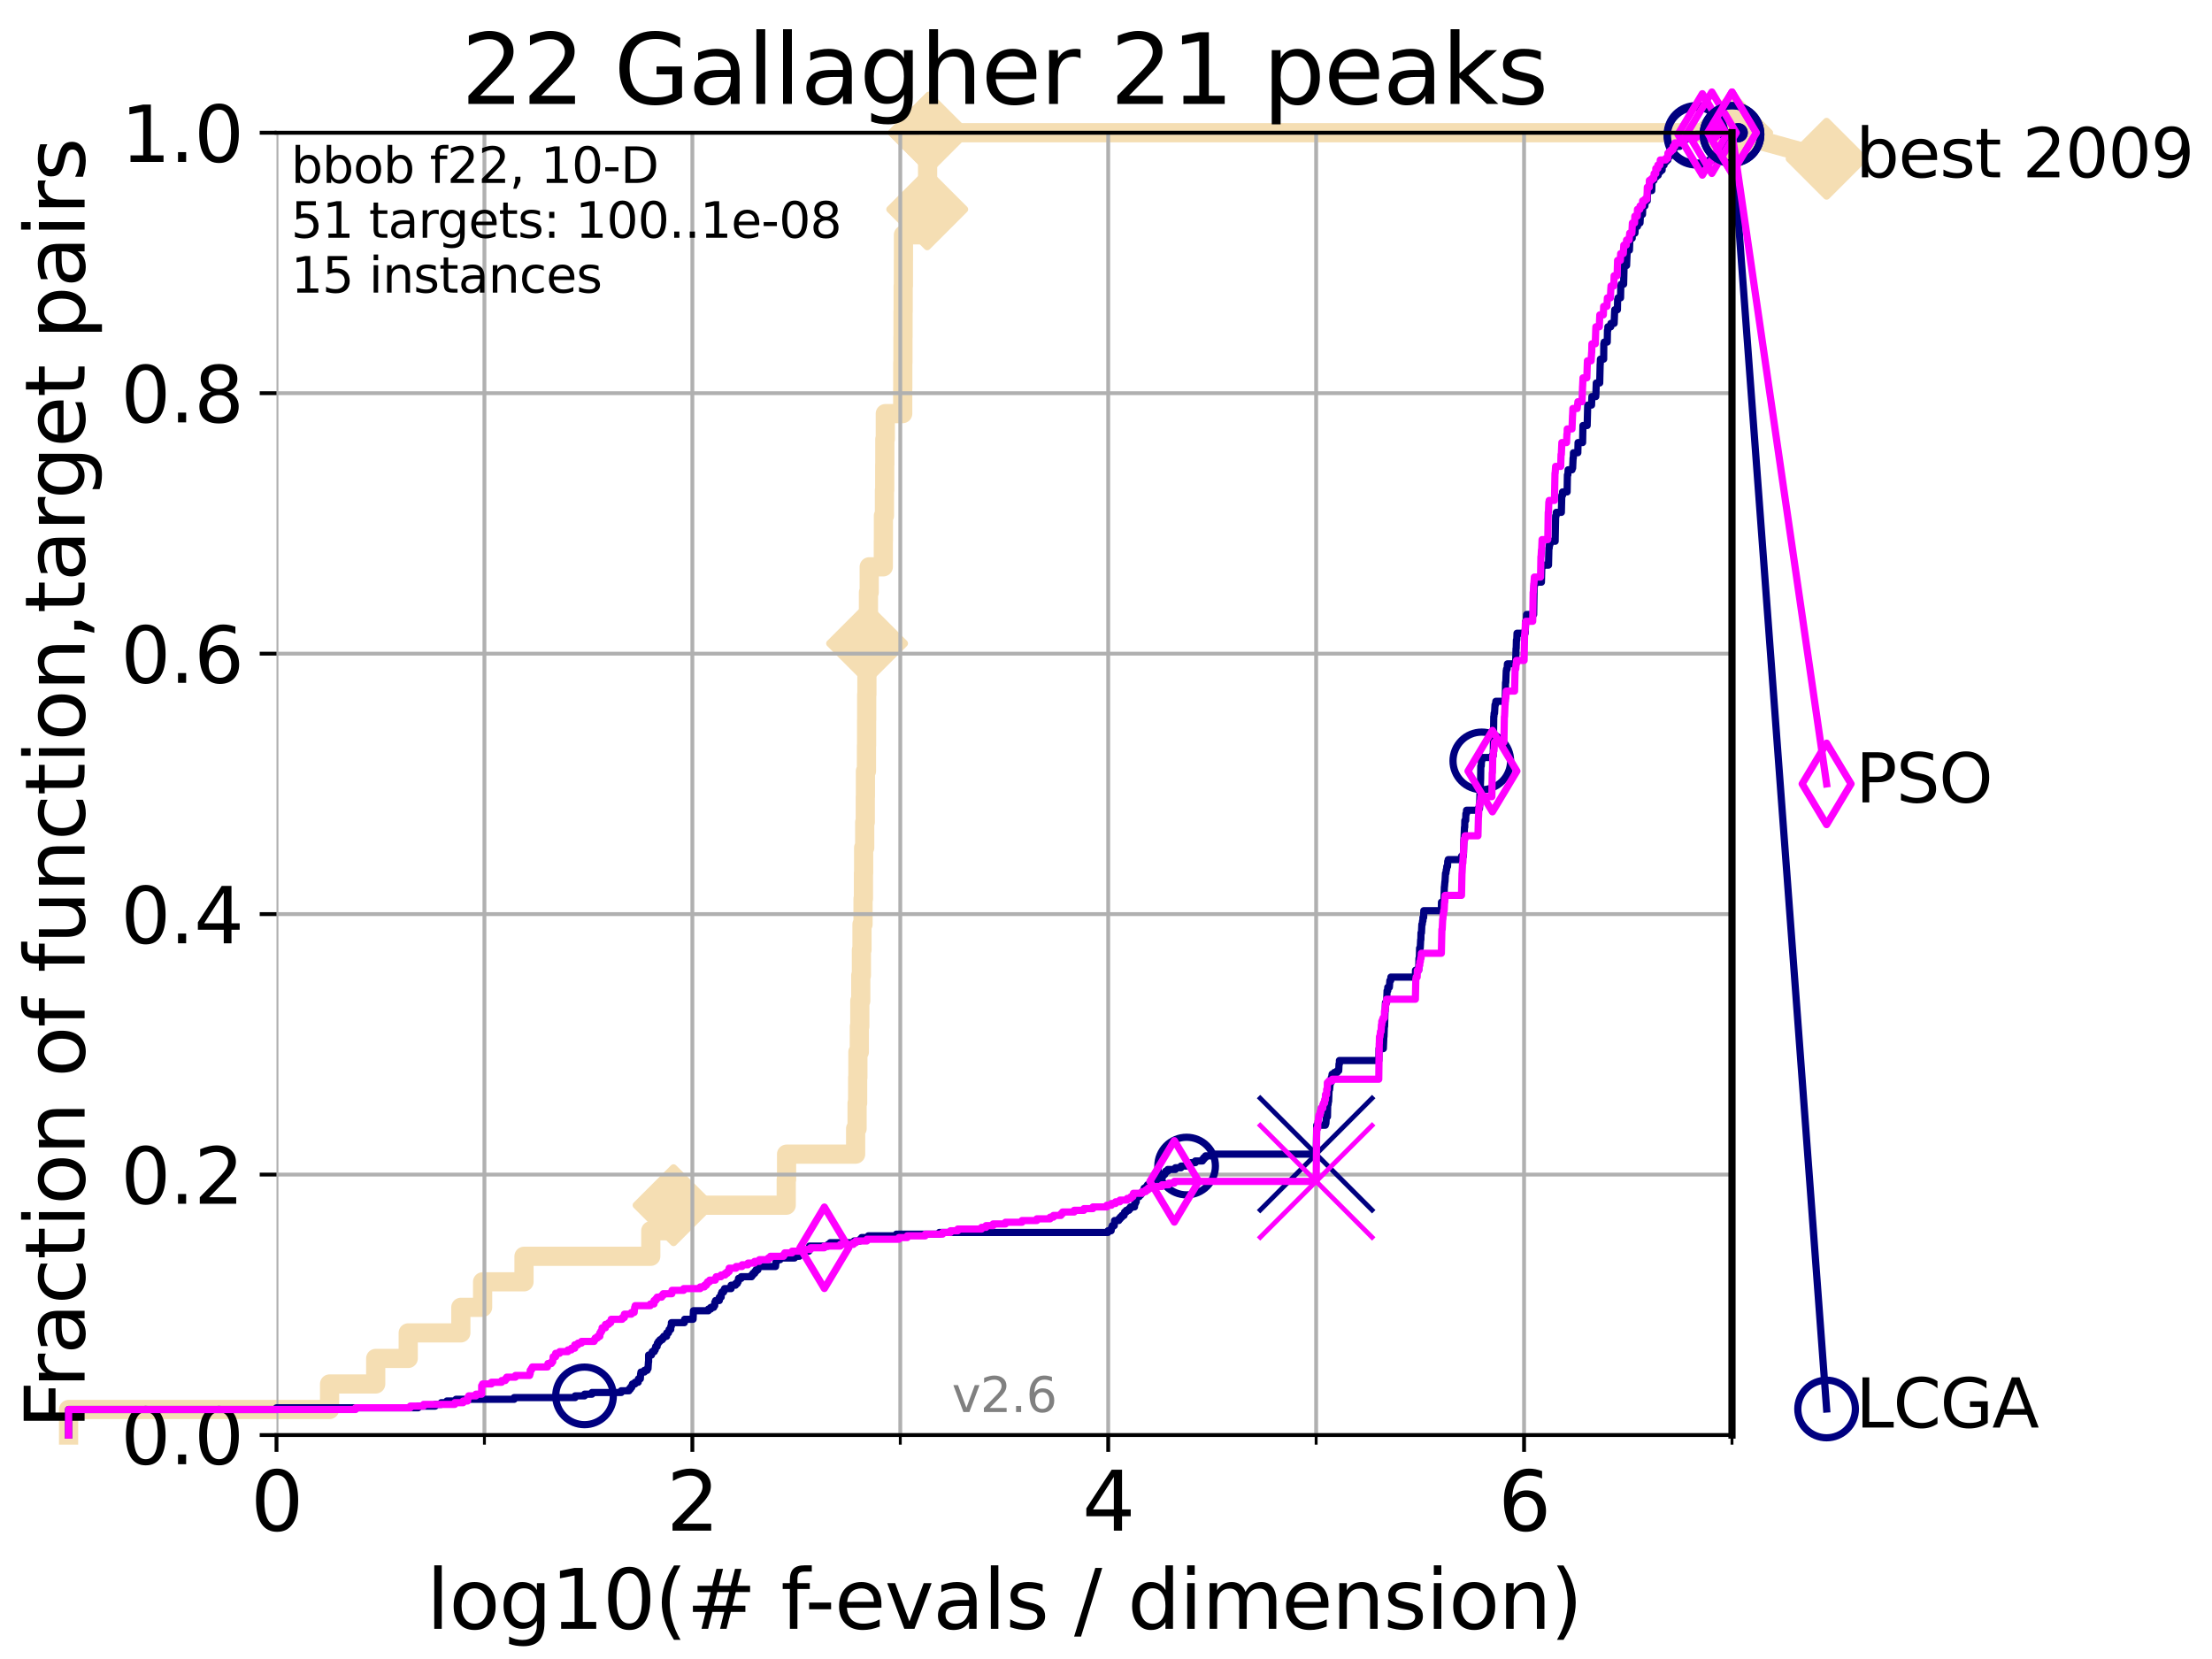 <?xml version="1.0" encoding="utf-8" standalone="no"?>
<!DOCTYPE svg PUBLIC "-//W3C//DTD SVG 1.1//EN"
  "http://www.w3.org/Graphics/SVG/1.1/DTD/svg11.dtd">
<svg xmlns:xlink="http://www.w3.org/1999/xlink" width="460.8pt" height="345.6pt" viewBox="0 0 460.8 345.6" xmlns="http://www.w3.org/2000/svg" version="1.1">
 <defs>
  <style type="text/css">*{stroke-linejoin: round; stroke-linecap: butt}</style>
 </defs>
 <g id="figure_1">
  <g id="patch_1">
   <path d="M 0 345.6 
L 460.8 345.6 
L 460.8 0 
L 0 0 
z
" style="fill: #ffffff"/>
  </g>
  <g id="axes_1">
   <g id="patch_2">
    <path d="M 57.6 298.944 
L 360.806 298.944 
L 360.806 27.648 
L 57.6 27.648 
z
" style="fill: #ffffff"/>
   </g>
   <g id="line2d_1">
    <path d="M 14.285 298.944 
L 14.285 293.624 
L 68.657 293.624 
L 68.657 288.305 
L 78.267 288.305 
L 78.267 282.985 
L 85.039 282.985 
L 85.039 277.666 
L 95.999 277.666 
L 95.999 272.346 
L 100.535 272.346 
L 100.535 267.027 
L 109.159 267.027 
L 109.159 261.707 
L 135.569 261.707 
L 135.569 256.388 
L 140.313 256.388 
L 140.313 251.068 
L 163.786 251.068 
L 163.786 245.749 
L 163.859 245.749 
L 163.859 240.429 
L 178.244 240.429 
L 178.244 235.11 
L 178.547 235.11 
L 178.547 229.79 
L 178.662 229.79 
L 178.662 224.471 
L 178.713 224.471 
L 178.713 219.151 
L 179.012 219.151 
L 179.012 213.832 
L 179.112 213.832 
L 179.112 208.512 
L 179.311 208.512 
L 179.311 203.192 
L 179.448 203.192 
L 179.448 197.873 
L 179.569 197.873 
L 179.569 192.553 
L 179.786 192.553 
L 179.786 187.234 
L 179.871 187.234 
L 179.871 181.914 
L 179.913 181.914 
L 179.913 176.595 
L 180.135 176.595 
L 180.135 171.275 
L 180.257 171.275 
L 180.257 165.956 
L 180.285 165.956 
L 180.285 160.636 
L 180.5 160.636 
L 180.5 155.317 
L 180.527 155.317 
L 180.527 149.997 
L 180.546 149.997 
L 180.546 144.678 
L 180.593 144.678 
L 180.593 139.358 
L 180.631 139.358 
L 180.631 134.039 
L 180.884 134.039 
L 180.884 128.719 
L 180.916 128.719 
L 180.916 123.4 
L 181.074 123.4 
L 181.074 118.08 
L 184.011 118.08 
L 184.011 112.76 
L 184.031 112.76 
L 184.031 107.441 
L 184.246 107.441 
L 184.246 102.121 
L 184.302 102.121 
L 184.302 96.802 
L 184.326 96.802 
L 184.326 91.482 
L 184.426 91.482 
L 184.426 86.163 
L 188.05 86.163 
L 188.05 80.843 
L 188.065 80.843 
L 188.065 75.524 
L 188.098 75.524 
L 188.098 70.204 
L 188.118 70.204 
L 188.118 64.885 
L 188.147 64.885 
L 188.147 59.565 
L 188.195 59.565 
L 188.195 54.246 
L 188.207 54.246 
L 188.207 48.926 
L 193.155 48.926 
L 193.155 43.607 
L 193.202 43.607 
L 193.202 38.287 
L 193.236 38.287 
L 193.236 32.968 
L 193.486 32.968 
L 193.486 27.648 
L 360.806 27.648 
" style="fill: none; stroke: #f5deb3; stroke-width: 4; stroke-linecap: square"/>
   </g>
   <g id="line2d_2">
    <defs>
     <path id="mfc3f8b7e22" d="M 0 7.778 
L 7.778 0 
L 0 -7.778 
L -7.778 0 
z
" style="stroke: #f5deb3; stroke-width: 1.5; stroke-linejoin: miter"/>
    </defs>
    <g>
     <use xlink:href="#mfc3f8b7e22" x="140.313" y="251.068" style="fill: #f5deb3; stroke: #f5deb3; stroke-width: 1.5; stroke-linejoin: miter"/>
     <use xlink:href="#mfc3f8b7e22" x="180.631" y="134.039" style="fill: #f5deb3; stroke: #f5deb3; stroke-width: 1.5; stroke-linejoin: miter"/>
     <use xlink:href="#mfc3f8b7e22" x="193.155" y="43.607" style="fill: #f5deb3; stroke: #f5deb3; stroke-width: 1.5; stroke-linejoin: miter"/>
     <use xlink:href="#mfc3f8b7e22" x="193.486" y="27.648" style="fill: #f5deb3; stroke: #f5deb3; stroke-width: 1.5; stroke-linejoin: miter"/>
     <use xlink:href="#mfc3f8b7e22" x="193.486" y="27.648" style="fill: #f5deb3; stroke: #f5deb3; stroke-width: 1.5; stroke-linejoin: miter"/>
     <use xlink:href="#mfc3f8b7e22" x="360.806" y="27.648" style="fill: #f5deb3; stroke: #f5deb3; stroke-width: 1.5; stroke-linejoin: miter"/>
    </g>
   </g>
   <g id="line2d_3">
    <path style="fill: none; stroke: #f5deb3; stroke-width: 4; stroke-linecap: square"/>
    <g/>
   </g>
   <g id="line2d_4">
    <path d="M 360.806 27.648 
L 380.515 33.074 
" style="fill: none; stroke: #f5deb3; stroke-width: 4; stroke-linecap: square"/>
    <g>
     <use xlink:href="#mfc3f8b7e22" x="360.806" y="27.648" style="fill: #f5deb3; stroke: #f5deb3; stroke-width: 1.5; stroke-linejoin: miter"/>
     <use xlink:href="#mfc3f8b7e22" x="380.515" y="33.074" style="fill: #f5deb3; stroke: #f5deb3; stroke-width: 1.5; stroke-linejoin: miter"/>
    </g>
   </g>
   <g id="matplotlib.axis_1">
    <g id="xtick_1">
     <g id="line2d_5">
      <path d="M 57.6 298.944 
L 57.6 27.648 
" clip-path="url(#p8b888b97e5)" style="fill: none; stroke: #b0b0b0; stroke-width: 0.8; stroke-linecap: square"/>
     </g>
     <g id="line2d_6">
      <defs>
       <path id="mf2301a60d0" d="M 0 0 
L 0 3.5 
" style="stroke: #000000; stroke-width: 0.8"/>
      </defs>
      <g>
       <use xlink:href="#mf2301a60d0" x="57.6" y="298.944" style="stroke: #000000; stroke-width: 0.8"/>
      </g>
     </g>
     <g id="text_1">
      <!-- 0 -->
      <g transform="translate(52.192 318.861)scale(0.17 -0.17)">
       <defs>
        <path id="DejaVuSans-30" d="M 2034 4250 
Q 1547 4250 1301 3770 
Q 1056 3291 1056 2328 
Q 1056 1369 1301 889 
Q 1547 409 2034 409 
Q 2525 409 2770 889 
Q 3016 1369 3016 2328 
Q 3016 3291 2770 3770 
Q 2525 4250 2034 4250 
z
M 2034 4750 
Q 2819 4750 3233 4129 
Q 3647 3509 3647 2328 
Q 3647 1150 3233 529 
Q 2819 -91 2034 -91 
Q 1250 -91 836 529 
Q 422 1150 422 2328 
Q 422 3509 836 4129 
Q 1250 4750 2034 4750 
z
" transform="scale(0.016)"/>
       </defs>
       <use xlink:href="#DejaVuSans-30"/>
      </g>
     </g>
    </g>
    <g id="xtick_2">
     <g id="line2d_7">
      <path d="M 144.23 298.944 
L 144.23 27.648 
" clip-path="url(#p8b888b97e5)" style="fill: none; stroke: #b0b0b0; stroke-width: 0.8; stroke-linecap: square"/>
     </g>
     <g id="line2d_8">
      <g>
       <use xlink:href="#mf2301a60d0" x="144.23" y="298.944" style="stroke: #000000; stroke-width: 0.8"/>
      </g>
     </g>
     <g id="text_2">
      <!-- 2 -->
      <g transform="translate(138.822 318.861)scale(0.17 -0.17)">
       <defs>
        <path id="DejaVuSans-32" d="M 1228 531 
L 3431 531 
L 3431 0 
L 469 0 
L 469 531 
Q 828 903 1448 1529 
Q 2069 2156 2228 2338 
Q 2531 2678 2651 2914 
Q 2772 3150 2772 3378 
Q 2772 3750 2511 3984 
Q 2250 4219 1831 4219 
Q 1534 4219 1204 4116 
Q 875 4013 500 3803 
L 500 4441 
Q 881 4594 1212 4672 
Q 1544 4750 1819 4750 
Q 2544 4750 2975 4387 
Q 3406 4025 3406 3419 
Q 3406 3131 3298 2873 
Q 3191 2616 2906 2266 
Q 2828 2175 2409 1742 
Q 1991 1309 1228 531 
z
" transform="scale(0.016)"/>
       </defs>
       <use xlink:href="#DejaVuSans-32"/>
      </g>
     </g>
    </g>
    <g id="xtick_3">
     <g id="line2d_9">
      <path d="M 230.861 298.944 
L 230.861 27.648 
" clip-path="url(#p8b888b97e5)" style="fill: none; stroke: #b0b0b0; stroke-width: 0.8; stroke-linecap: square"/>
     </g>
     <g id="line2d_10">
      <g>
       <use xlink:href="#mf2301a60d0" x="230.861" y="298.944" style="stroke: #000000; stroke-width: 0.8"/>
      </g>
     </g>
     <g id="text_3">
      <!-- 4 -->
      <g transform="translate(225.453 318.861)scale(0.17 -0.17)">
       <defs>
        <path id="DejaVuSans-34" d="M 2419 4116 
L 825 1625 
L 2419 1625 
L 2419 4116 
z
M 2253 4666 
L 3047 4666 
L 3047 1625 
L 3713 1625 
L 3713 1100 
L 3047 1100 
L 3047 0 
L 2419 0 
L 2419 1100 
L 313 1100 
L 313 1709 
L 2253 4666 
z
" transform="scale(0.016)"/>
       </defs>
       <use xlink:href="#DejaVuSans-34"/>
      </g>
     </g>
    </g>
    <g id="xtick_4">
     <g id="line2d_11">
      <path d="M 317.491 298.944 
L 317.491 27.648 
" clip-path="url(#p8b888b97e5)" style="fill: none; stroke: #b0b0b0; stroke-width: 0.8; stroke-linecap: square"/>
     </g>
     <g id="line2d_12">
      <g>
       <use xlink:href="#mf2301a60d0" x="317.491" y="298.944" style="stroke: #000000; stroke-width: 0.8"/>
      </g>
     </g>
     <g id="text_4">
      <!-- 6 -->
      <g transform="translate(312.083 318.861)scale(0.17 -0.17)">
       <defs>
        <path id="DejaVuSans-36" d="M 2113 2584 
Q 1688 2584 1439 2293 
Q 1191 2003 1191 1497 
Q 1191 994 1439 701 
Q 1688 409 2113 409 
Q 2538 409 2786 701 
Q 3034 994 3034 1497 
Q 3034 2003 2786 2293 
Q 2538 2584 2113 2584 
z
M 3366 4563 
L 3366 3988 
Q 3128 4100 2886 4159 
Q 2644 4219 2406 4219 
Q 1781 4219 1451 3797 
Q 1122 3375 1075 2522 
Q 1259 2794 1537 2939 
Q 1816 3084 2150 3084 
Q 2853 3084 3261 2657 
Q 3669 2231 3669 1497 
Q 3669 778 3244 343 
Q 2819 -91 2113 -91 
Q 1303 -91 875 529 
Q 447 1150 447 2328 
Q 447 3434 972 4092 
Q 1497 4750 2381 4750 
Q 2619 4750 2861 4703 
Q 3103 4656 3366 4563 
z
" transform="scale(0.016)"/>
       </defs>
       <use xlink:href="#DejaVuSans-36"/>
      </g>
     </g>
    </g>
    <g id="xtick_5">
     <g id="line2d_13">
      <path d="M 100.915 298.944 
L 100.915 27.648 
" clip-path="url(#p8b888b97e5)" style="fill: none; stroke: #b0b0b0; stroke-width: 0.8; stroke-linecap: square"/>
     </g>
     <g id="line2d_14">
      <defs>
       <path id="mef2a498785" d="M 0 0 
L 0 2 
" style="stroke: #000000; stroke-width: 0.6"/>
      </defs>
      <g>
       <use xlink:href="#mef2a498785" x="100.915" y="298.944" style="stroke: #000000; stroke-width: 0.6"/>
      </g>
     </g>
    </g>
    <g id="xtick_6">
     <g id="line2d_15">
      <path d="M 187.546 298.944 
L 187.546 27.648 
" clip-path="url(#p8b888b97e5)" style="fill: none; stroke: #b0b0b0; stroke-width: 0.8; stroke-linecap: square"/>
     </g>
     <g id="line2d_16">
      <g>
       <use xlink:href="#mef2a498785" x="187.546" y="298.944" style="stroke: #000000; stroke-width: 0.6"/>
      </g>
     </g>
    </g>
    <g id="xtick_7">
     <g id="line2d_17">
      <path d="M 274.176 298.944 
L 274.176 27.648 
" clip-path="url(#p8b888b97e5)" style="fill: none; stroke: #b0b0b0; stroke-width: 0.8; stroke-linecap: square"/>
     </g>
     <g id="line2d_18">
      <g>
       <use xlink:href="#mef2a498785" x="274.176" y="298.944" style="stroke: #000000; stroke-width: 0.6"/>
      </g>
     </g>
    </g>
    <g id="xtick_8">
     <g id="line2d_19">
      <path d="M 360.806 298.944 
L 360.806 27.648 
" clip-path="url(#p8b888b97e5)" style="fill: none; stroke: #b0b0b0; stroke-width: 0.8; stroke-linecap: square"/>
     </g>
     <g id="line2d_20">
      <g>
       <use xlink:href="#mef2a498785" x="360.806" y="298.944" style="stroke: #000000; stroke-width: 0.6"/>
      </g>
     </g>
    </g>
    <g id="text_5">
     <!-- log10(# f-evals / dimension) -->
     <g transform="translate(88.823 339.314)scale(0.17 -0.17)">
      <defs>
       <path id="DejaVuSans-6c" d="M 603 4863 
L 1178 4863 
L 1178 0 
L 603 0 
L 603 4863 
z
" transform="scale(0.016)"/>
       <path id="DejaVuSans-6f" d="M 1959 3097 
Q 1497 3097 1228 2736 
Q 959 2375 959 1747 
Q 959 1119 1226 758 
Q 1494 397 1959 397 
Q 2419 397 2687 759 
Q 2956 1122 2956 1747 
Q 2956 2369 2687 2733 
Q 2419 3097 1959 3097 
z
M 1959 3584 
Q 2709 3584 3137 3096 
Q 3566 2609 3566 1747 
Q 3566 888 3137 398 
Q 2709 -91 1959 -91 
Q 1206 -91 779 398 
Q 353 888 353 1747 
Q 353 2609 779 3096 
Q 1206 3584 1959 3584 
z
" transform="scale(0.016)"/>
       <path id="DejaVuSans-67" d="M 2906 1791 
Q 2906 2416 2648 2759 
Q 2391 3103 1925 3103 
Q 1463 3103 1205 2759 
Q 947 2416 947 1791 
Q 947 1169 1205 825 
Q 1463 481 1925 481 
Q 2391 481 2648 825 
Q 2906 1169 2906 1791 
z
M 3481 434 
Q 3481 -459 3084 -895 
Q 2688 -1331 1869 -1331 
Q 1566 -1331 1297 -1286 
Q 1028 -1241 775 -1147 
L 775 -588 
Q 1028 -725 1275 -790 
Q 1522 -856 1778 -856 
Q 2344 -856 2625 -561 
Q 2906 -266 2906 331 
L 2906 616 
Q 2728 306 2450 153 
Q 2172 0 1784 0 
Q 1141 0 747 490 
Q 353 981 353 1791 
Q 353 2603 747 3093 
Q 1141 3584 1784 3584 
Q 2172 3584 2450 3431 
Q 2728 3278 2906 2969 
L 2906 3500 
L 3481 3500 
L 3481 434 
z
" transform="scale(0.016)"/>
       <path id="DejaVuSans-31" d="M 794 531 
L 1825 531 
L 1825 4091 
L 703 3866 
L 703 4441 
L 1819 4666 
L 2450 4666 
L 2450 531 
L 3481 531 
L 3481 0 
L 794 0 
L 794 531 
z
" transform="scale(0.016)"/>
       <path id="DejaVuSans-28" d="M 1984 4856 
Q 1566 4138 1362 3434 
Q 1159 2731 1159 2009 
Q 1159 1288 1364 580 
Q 1569 -128 1984 -844 
L 1484 -844 
Q 1016 -109 783 600 
Q 550 1309 550 2009 
Q 550 2706 781 3412 
Q 1013 4119 1484 4856 
L 1984 4856 
z
" transform="scale(0.016)"/>
       <path id="DejaVuSans-23" d="M 3272 2816 
L 2363 2816 
L 2100 1772 
L 3016 1772 
L 3272 2816 
z
M 2803 4594 
L 2478 3297 
L 3391 3297 
L 3719 4594 
L 4219 4594 
L 3897 3297 
L 4872 3297 
L 4872 2816 
L 3775 2816 
L 3519 1772 
L 4513 1772 
L 4513 1294 
L 3397 1294 
L 3072 0 
L 2572 0 
L 2894 1294 
L 1978 1294 
L 1656 0 
L 1153 0 
L 1478 1294 
L 494 1294 
L 494 1772 
L 1594 1772 
L 1856 2816 
L 850 2816 
L 850 3297 
L 1978 3297 
L 2297 4594 
L 2803 4594 
z
" transform="scale(0.016)"/>
       <path id="DejaVuSans-20" transform="scale(0.016)"/>
       <path id="DejaVuSans-66" d="M 2375 4863 
L 2375 4384 
L 1825 4384 
Q 1516 4384 1395 4259 
Q 1275 4134 1275 3809 
L 1275 3500 
L 2222 3500 
L 2222 3053 
L 1275 3053 
L 1275 0 
L 697 0 
L 697 3053 
L 147 3053 
L 147 3500 
L 697 3500 
L 697 3744 
Q 697 4328 969 4595 
Q 1241 4863 1831 4863 
L 2375 4863 
z
" transform="scale(0.016)"/>
       <path id="DejaVuSans-2d" d="M 313 2009 
L 1997 2009 
L 1997 1497 
L 313 1497 
L 313 2009 
z
" transform="scale(0.016)"/>
       <path id="DejaVuSans-65" d="M 3597 1894 
L 3597 1613 
L 953 1613 
Q 991 1019 1311 708 
Q 1631 397 2203 397 
Q 2534 397 2845 478 
Q 3156 559 3463 722 
L 3463 178 
Q 3153 47 2828 -22 
Q 2503 -91 2169 -91 
Q 1331 -91 842 396 
Q 353 884 353 1716 
Q 353 2575 817 3079 
Q 1281 3584 2069 3584 
Q 2775 3584 3186 3129 
Q 3597 2675 3597 1894 
z
M 3022 2063 
Q 3016 2534 2758 2815 
Q 2500 3097 2075 3097 
Q 1594 3097 1305 2825 
Q 1016 2553 972 2059 
L 3022 2063 
z
" transform="scale(0.016)"/>
       <path id="DejaVuSans-76" d="M 191 3500 
L 800 3500 
L 1894 563 
L 2988 3500 
L 3597 3500 
L 2284 0 
L 1503 0 
L 191 3500 
z
" transform="scale(0.016)"/>
       <path id="DejaVuSans-61" d="M 2194 1759 
Q 1497 1759 1228 1600 
Q 959 1441 959 1056 
Q 959 750 1161 570 
Q 1363 391 1709 391 
Q 2188 391 2477 730 
Q 2766 1069 2766 1631 
L 2766 1759 
L 2194 1759 
z
M 3341 1997 
L 3341 0 
L 2766 0 
L 2766 531 
Q 2569 213 2275 61 
Q 1981 -91 1556 -91 
Q 1019 -91 701 211 
Q 384 513 384 1019 
Q 384 1609 779 1909 
Q 1175 2209 1959 2209 
L 2766 2209 
L 2766 2266 
Q 2766 2663 2505 2880 
Q 2244 3097 1772 3097 
Q 1472 3097 1187 3025 
Q 903 2953 641 2809 
L 641 3341 
Q 956 3463 1253 3523 
Q 1550 3584 1831 3584 
Q 2591 3584 2966 3190 
Q 3341 2797 3341 1997 
z
" transform="scale(0.016)"/>
       <path id="DejaVuSans-73" d="M 2834 3397 
L 2834 2853 
Q 2591 2978 2328 3040 
Q 2066 3103 1784 3103 
Q 1356 3103 1142 2972 
Q 928 2841 928 2578 
Q 928 2378 1081 2264 
Q 1234 2150 1697 2047 
L 1894 2003 
Q 2506 1872 2764 1633 
Q 3022 1394 3022 966 
Q 3022 478 2636 193 
Q 2250 -91 1575 -91 
Q 1294 -91 989 -36 
Q 684 19 347 128 
L 347 722 
Q 666 556 975 473 
Q 1284 391 1588 391 
Q 1994 391 2212 530 
Q 2431 669 2431 922 
Q 2431 1156 2273 1281 
Q 2116 1406 1581 1522 
L 1381 1569 
Q 847 1681 609 1914 
Q 372 2147 372 2553 
Q 372 3047 722 3315 
Q 1072 3584 1716 3584 
Q 2034 3584 2315 3537 
Q 2597 3491 2834 3397 
z
" transform="scale(0.016)"/>
       <path id="DejaVuSans-2f" d="M 1625 4666 
L 2156 4666 
L 531 -594 
L 0 -594 
L 1625 4666 
z
" transform="scale(0.016)"/>
       <path id="DejaVuSans-64" d="M 2906 2969 
L 2906 4863 
L 3481 4863 
L 3481 0 
L 2906 0 
L 2906 525 
Q 2725 213 2448 61 
Q 2172 -91 1784 -91 
Q 1150 -91 751 415 
Q 353 922 353 1747 
Q 353 2572 751 3078 
Q 1150 3584 1784 3584 
Q 2172 3584 2448 3432 
Q 2725 3281 2906 2969 
z
M 947 1747 
Q 947 1113 1208 752 
Q 1469 391 1925 391 
Q 2381 391 2643 752 
Q 2906 1113 2906 1747 
Q 2906 2381 2643 2742 
Q 2381 3103 1925 3103 
Q 1469 3103 1208 2742 
Q 947 2381 947 1747 
z
" transform="scale(0.016)"/>
       <path id="DejaVuSans-69" d="M 603 3500 
L 1178 3500 
L 1178 0 
L 603 0 
L 603 3500 
z
M 603 4863 
L 1178 4863 
L 1178 4134 
L 603 4134 
L 603 4863 
z
" transform="scale(0.016)"/>
       <path id="DejaVuSans-6d" d="M 3328 2828 
Q 3544 3216 3844 3400 
Q 4144 3584 4550 3584 
Q 5097 3584 5394 3201 
Q 5691 2819 5691 2113 
L 5691 0 
L 5113 0 
L 5113 2094 
Q 5113 2597 4934 2840 
Q 4756 3084 4391 3084 
Q 3944 3084 3684 2787 
Q 3425 2491 3425 1978 
L 3425 0 
L 2847 0 
L 2847 2094 
Q 2847 2600 2669 2842 
Q 2491 3084 2119 3084 
Q 1678 3084 1418 2786 
Q 1159 2488 1159 1978 
L 1159 0 
L 581 0 
L 581 3500 
L 1159 3500 
L 1159 2956 
Q 1356 3278 1631 3431 
Q 1906 3584 2284 3584 
Q 2666 3584 2933 3390 
Q 3200 3197 3328 2828 
z
" transform="scale(0.016)"/>
       <path id="DejaVuSans-6e" d="M 3513 2113 
L 3513 0 
L 2938 0 
L 2938 2094 
Q 2938 2591 2744 2837 
Q 2550 3084 2163 3084 
Q 1697 3084 1428 2787 
Q 1159 2491 1159 1978 
L 1159 0 
L 581 0 
L 581 3500 
L 1159 3500 
L 1159 2956 
Q 1366 3272 1645 3428 
Q 1925 3584 2291 3584 
Q 2894 3584 3203 3211 
Q 3513 2838 3513 2113 
z
" transform="scale(0.016)"/>
       <path id="DejaVuSans-29" d="M 513 4856 
L 1013 4856 
Q 1481 4119 1714 3412 
Q 1947 2706 1947 2009 
Q 1947 1309 1714 600 
Q 1481 -109 1013 -844 
L 513 -844 
Q 928 -128 1133 580 
Q 1338 1288 1338 2009 
Q 1338 2731 1133 3434 
Q 928 4138 513 4856 
z
" transform="scale(0.016)"/>
      </defs>
      <use xlink:href="#DejaVuSans-6c"/>
      <use xlink:href="#DejaVuSans-6f" x="27.783"/>
      <use xlink:href="#DejaVuSans-67" x="88.965"/>
      <use xlink:href="#DejaVuSans-31" x="152.441"/>
      <use xlink:href="#DejaVuSans-30" x="216.064"/>
      <use xlink:href="#DejaVuSans-28" x="279.688"/>
      <use xlink:href="#DejaVuSans-23" x="318.701"/>
      <use xlink:href="#DejaVuSans-20" x="402.49"/>
      <use xlink:href="#DejaVuSans-66" x="434.277"/>
      <use xlink:href="#DejaVuSans-2d" x="463.982"/>
      <use xlink:href="#DejaVuSans-65" x="500.066"/>
      <use xlink:href="#DejaVuSans-76" x="561.59"/>
      <use xlink:href="#DejaVuSans-61" x="620.77"/>
      <use xlink:href="#DejaVuSans-6c" x="682.049"/>
      <use xlink:href="#DejaVuSans-73" x="709.832"/>
      <use xlink:href="#DejaVuSans-20" x="761.932"/>
      <use xlink:href="#DejaVuSans-2f" x="793.719"/>
      <use xlink:href="#DejaVuSans-20" x="827.41"/>
      <use xlink:href="#DejaVuSans-64" x="859.197"/>
      <use xlink:href="#DejaVuSans-69" x="922.674"/>
      <use xlink:href="#DejaVuSans-6d" x="950.457"/>
      <use xlink:href="#DejaVuSans-65" x="1047.869"/>
      <use xlink:href="#DejaVuSans-6e" x="1109.393"/>
      <use xlink:href="#DejaVuSans-73" x="1172.771"/>
      <use xlink:href="#DejaVuSans-69" x="1224.871"/>
      <use xlink:href="#DejaVuSans-6f" x="1252.654"/>
      <use xlink:href="#DejaVuSans-6e" x="1313.836"/>
      <use xlink:href="#DejaVuSans-29" x="1377.215"/>
     </g>
    </g>
   </g>
   <g id="matplotlib.axis_2">
    <g id="ytick_1">
     <g id="line2d_21">
      <path d="M 57.6 298.944 
L 360.806 298.944 
" clip-path="url(#p8b888b97e5)" style="fill: none; stroke: #b0b0b0; stroke-width: 0.8; stroke-linecap: square"/>
     </g>
     <g id="line2d_22">
      <defs>
       <path id="me8e35e3e45" d="M 0 0 
L -3.5 0 
" style="stroke: #000000; stroke-width: 0.8"/>
      </defs>
      <g>
       <use xlink:href="#me8e35e3e45" x="57.6" y="298.944" style="stroke: #000000; stroke-width: 0.8"/>
      </g>
     </g>
     <g id="text_6">
      <!-- 0.0 -->
      <g transform="translate(25.155 305.023)scale(0.16 -0.16)">
       <defs>
        <path id="DejaVuSans-2e" d="M 684 794 
L 1344 794 
L 1344 0 
L 684 0 
L 684 794 
z
" transform="scale(0.016)"/>
       </defs>
       <use xlink:href="#DejaVuSans-30"/>
       <use xlink:href="#DejaVuSans-2e" x="63.623"/>
       <use xlink:href="#DejaVuSans-30" x="95.41"/>
      </g>
     </g>
    </g>
    <g id="ytick_2">
     <g id="line2d_23">
      <path d="M 57.6 244.685 
L 360.806 244.685 
" clip-path="url(#p8b888b97e5)" style="fill: none; stroke: #b0b0b0; stroke-width: 0.8; stroke-linecap: square"/>
     </g>
     <g id="line2d_24">
      <g>
       <use xlink:href="#me8e35e3e45" x="57.6" y="244.685" style="stroke: #000000; stroke-width: 0.8"/>
      </g>
     </g>
     <g id="text_7">
      <!-- 0.2 -->
      <g transform="translate(25.155 250.764)scale(0.16 -0.16)">
       <use xlink:href="#DejaVuSans-30"/>
       <use xlink:href="#DejaVuSans-2e" x="63.623"/>
       <use xlink:href="#DejaVuSans-32" x="95.41"/>
      </g>
     </g>
    </g>
    <g id="ytick_3">
     <g id="line2d_25">
      <path d="M 57.6 190.426 
L 360.806 190.426 
" clip-path="url(#p8b888b97e5)" style="fill: none; stroke: #b0b0b0; stroke-width: 0.8; stroke-linecap: square"/>
     </g>
     <g id="line2d_26">
      <g>
       <use xlink:href="#me8e35e3e45" x="57.6" y="190.426" style="stroke: #000000; stroke-width: 0.8"/>
      </g>
     </g>
     <g id="text_8">
      <!-- 0.4 -->
      <g transform="translate(25.155 196.504)scale(0.16 -0.16)">
       <use xlink:href="#DejaVuSans-30"/>
       <use xlink:href="#DejaVuSans-2e" x="63.623"/>
       <use xlink:href="#DejaVuSans-34" x="95.41"/>
      </g>
     </g>
    </g>
    <g id="ytick_4">
     <g id="line2d_27">
      <path d="M 57.6 136.166 
L 360.806 136.166 
" clip-path="url(#p8b888b97e5)" style="fill: none; stroke: #b0b0b0; stroke-width: 0.8; stroke-linecap: square"/>
     </g>
     <g id="line2d_28">
      <g>
       <use xlink:href="#me8e35e3e45" x="57.6" y="136.166" style="stroke: #000000; stroke-width: 0.8"/>
      </g>
     </g>
     <g id="text_9">
      <!-- 0.6 -->
      <g transform="translate(25.155 142.245)scale(0.16 -0.16)">
       <use xlink:href="#DejaVuSans-30"/>
       <use xlink:href="#DejaVuSans-2e" x="63.623"/>
       <use xlink:href="#DejaVuSans-36" x="95.41"/>
      </g>
     </g>
    </g>
    <g id="ytick_5">
     <g id="line2d_29">
      <path d="M 57.6 81.907 
L 360.806 81.907 
" clip-path="url(#p8b888b97e5)" style="fill: none; stroke: #b0b0b0; stroke-width: 0.8; stroke-linecap: square"/>
     </g>
     <g id="line2d_30">
      <g>
       <use xlink:href="#me8e35e3e45" x="57.6" y="81.907" style="stroke: #000000; stroke-width: 0.8"/>
      </g>
     </g>
     <g id="text_10">
      <!-- 0.8 -->
      <g transform="translate(25.155 87.986)scale(0.16 -0.16)">
       <defs>
        <path id="DejaVuSans-38" d="M 2034 2216 
Q 1584 2216 1326 1975 
Q 1069 1734 1069 1313 
Q 1069 891 1326 650 
Q 1584 409 2034 409 
Q 2484 409 2743 651 
Q 3003 894 3003 1313 
Q 3003 1734 2745 1975 
Q 2488 2216 2034 2216 
z
M 1403 2484 
Q 997 2584 770 2862 
Q 544 3141 544 3541 
Q 544 4100 942 4425 
Q 1341 4750 2034 4750 
Q 2731 4750 3128 4425 
Q 3525 4100 3525 3541 
Q 3525 3141 3298 2862 
Q 3072 2584 2669 2484 
Q 3125 2378 3379 2068 
Q 3634 1759 3634 1313 
Q 3634 634 3220 271 
Q 2806 -91 2034 -91 
Q 1263 -91 848 271 
Q 434 634 434 1313 
Q 434 1759 690 2068 
Q 947 2378 1403 2484 
z
M 1172 3481 
Q 1172 3119 1398 2916 
Q 1625 2713 2034 2713 
Q 2441 2713 2670 2916 
Q 2900 3119 2900 3481 
Q 2900 3844 2670 4047 
Q 2441 4250 2034 4250 
Q 1625 4250 1398 4047 
Q 1172 3844 1172 3481 
z
" transform="scale(0.016)"/>
       </defs>
       <use xlink:href="#DejaVuSans-30"/>
       <use xlink:href="#DejaVuSans-2e" x="63.623"/>
       <use xlink:href="#DejaVuSans-38" x="95.41"/>
      </g>
     </g>
    </g>
    <g id="ytick_6">
     <g id="line2d_31">
      <path d="M 57.6 27.648 
L 360.806 27.648 
" clip-path="url(#p8b888b97e5)" style="fill: none; stroke: #b0b0b0; stroke-width: 0.8; stroke-linecap: square"/>
     </g>
     <g id="line2d_32">
      <g>
       <use xlink:href="#me8e35e3e45" x="57.6" y="27.648" style="stroke: #000000; stroke-width: 0.8"/>
      </g>
     </g>
     <g id="text_11">
      <!-- 1.0 -->
      <g transform="translate(25.155 33.727)scale(0.16 -0.16)">
       <use xlink:href="#DejaVuSans-31"/>
       <use xlink:href="#DejaVuSans-2e" x="63.623"/>
       <use xlink:href="#DejaVuSans-30" x="95.41"/>
      </g>
     </g>
    </g>
    <g id="text_12">
     <!-- Fraction of function,target pairs -->
     <g transform="translate(17.62 297.681)rotate(-90)scale(0.17 -0.17)">
      <defs>
       <path id="DejaVuSans-46" d="M 628 4666 
L 3309 4666 
L 3309 4134 
L 1259 4134 
L 1259 2759 
L 3109 2759 
L 3109 2228 
L 1259 2228 
L 1259 0 
L 628 0 
L 628 4666 
z
" transform="scale(0.016)"/>
       <path id="DejaVuSans-72" d="M 2631 2963 
Q 2534 3019 2420 3045 
Q 2306 3072 2169 3072 
Q 1681 3072 1420 2755 
Q 1159 2438 1159 1844 
L 1159 0 
L 581 0 
L 581 3500 
L 1159 3500 
L 1159 2956 
Q 1341 3275 1631 3429 
Q 1922 3584 2338 3584 
Q 2397 3584 2469 3576 
Q 2541 3569 2628 3553 
L 2631 2963 
z
" transform="scale(0.016)"/>
       <path id="DejaVuSans-63" d="M 3122 3366 
L 3122 2828 
Q 2878 2963 2633 3030 
Q 2388 3097 2138 3097 
Q 1578 3097 1268 2742 
Q 959 2388 959 1747 
Q 959 1106 1268 751 
Q 1578 397 2138 397 
Q 2388 397 2633 464 
Q 2878 531 3122 666 
L 3122 134 
Q 2881 22 2623 -34 
Q 2366 -91 2075 -91 
Q 1284 -91 818 406 
Q 353 903 353 1747 
Q 353 2603 823 3093 
Q 1294 3584 2113 3584 
Q 2378 3584 2631 3529 
Q 2884 3475 3122 3366 
z
" transform="scale(0.016)"/>
       <path id="DejaVuSans-74" d="M 1172 4494 
L 1172 3500 
L 2356 3500 
L 2356 3053 
L 1172 3053 
L 1172 1153 
Q 1172 725 1289 603 
Q 1406 481 1766 481 
L 2356 481 
L 2356 0 
L 1766 0 
Q 1100 0 847 248 
Q 594 497 594 1153 
L 594 3053 
L 172 3053 
L 172 3500 
L 594 3500 
L 594 4494 
L 1172 4494 
z
" transform="scale(0.016)"/>
       <path id="DejaVuSans-75" d="M 544 1381 
L 544 3500 
L 1119 3500 
L 1119 1403 
Q 1119 906 1312 657 
Q 1506 409 1894 409 
Q 2359 409 2629 706 
Q 2900 1003 2900 1516 
L 2900 3500 
L 3475 3500 
L 3475 0 
L 2900 0 
L 2900 538 
Q 2691 219 2414 64 
Q 2138 -91 1772 -91 
Q 1169 -91 856 284 
Q 544 659 544 1381 
z
M 1991 3584 
L 1991 3584 
z
" transform="scale(0.016)"/>
       <path id="DejaVuSans-2c" d="M 750 794 
L 1409 794 
L 1409 256 
L 897 -744 
L 494 -744 
L 750 256 
L 750 794 
z
" transform="scale(0.016)"/>
       <path id="DejaVuSans-70" d="M 1159 525 
L 1159 -1331 
L 581 -1331 
L 581 3500 
L 1159 3500 
L 1159 2969 
Q 1341 3281 1617 3432 
Q 1894 3584 2278 3584 
Q 2916 3584 3314 3078 
Q 3713 2572 3713 1747 
Q 3713 922 3314 415 
Q 2916 -91 2278 -91 
Q 1894 -91 1617 61 
Q 1341 213 1159 525 
z
M 3116 1747 
Q 3116 2381 2855 2742 
Q 2594 3103 2138 3103 
Q 1681 3103 1420 2742 
Q 1159 2381 1159 1747 
Q 1159 1113 1420 752 
Q 1681 391 2138 391 
Q 2594 391 2855 752 
Q 3116 1113 3116 1747 
z
" transform="scale(0.016)"/>
      </defs>
      <use xlink:href="#DejaVuSans-46"/>
      <use xlink:href="#DejaVuSans-72" x="50.27"/>
      <use xlink:href="#DejaVuSans-61" x="91.383"/>
      <use xlink:href="#DejaVuSans-63" x="152.662"/>
      <use xlink:href="#DejaVuSans-74" x="207.643"/>
      <use xlink:href="#DejaVuSans-69" x="246.852"/>
      <use xlink:href="#DejaVuSans-6f" x="274.635"/>
      <use xlink:href="#DejaVuSans-6e" x="335.816"/>
      <use xlink:href="#DejaVuSans-20" x="399.195"/>
      <use xlink:href="#DejaVuSans-6f" x="430.982"/>
      <use xlink:href="#DejaVuSans-66" x="492.164"/>
      <use xlink:href="#DejaVuSans-20" x="527.369"/>
      <use xlink:href="#DejaVuSans-66" x="559.156"/>
      <use xlink:href="#DejaVuSans-75" x="594.361"/>
      <use xlink:href="#DejaVuSans-6e" x="657.74"/>
      <use xlink:href="#DejaVuSans-63" x="721.119"/>
      <use xlink:href="#DejaVuSans-74" x="776.1"/>
      <use xlink:href="#DejaVuSans-69" x="815.309"/>
      <use xlink:href="#DejaVuSans-6f" x="843.092"/>
      <use xlink:href="#DejaVuSans-6e" x="904.273"/>
      <use xlink:href="#DejaVuSans-2c" x="967.652"/>
      <use xlink:href="#DejaVuSans-74" x="999.439"/>
      <use xlink:href="#DejaVuSans-61" x="1038.648"/>
      <use xlink:href="#DejaVuSans-72" x="1099.928"/>
      <use xlink:href="#DejaVuSans-67" x="1139.291"/>
      <use xlink:href="#DejaVuSans-65" x="1202.768"/>
      <use xlink:href="#DejaVuSans-74" x="1264.291"/>
      <use xlink:href="#DejaVuSans-20" x="1303.5"/>
      <use xlink:href="#DejaVuSans-70" x="1335.287"/>
      <use xlink:href="#DejaVuSans-61" x="1398.764"/>
      <use xlink:href="#DejaVuSans-69" x="1460.043"/>
      <use xlink:href="#DejaVuSans-72" x="1487.826"/>
      <use xlink:href="#DejaVuSans-73" x="1528.939"/>
     </g>
    </g>
   </g>
   <g id="line2d_33">
    <defs>
     <path id="m0f2c023e2d" d="M 0 1.5 
C 0.398 1.5 0.779 1.342 1.061 1.061 
C 1.342 0.779 1.5 0.398 1.5 0 
C 1.5 -0.398 1.342 -0.779 1.061 -1.061 
C 0.779 -1.342 0.398 -1.5 0 -1.5 
C -0.398 -1.5 -0.779 -1.342 -1.061 -1.061 
C -1.342 -0.779 -1.5 -0.398 -1.5 0 
C -1.5 0.398 -1.342 0.779 -1.061 1.061 
C -0.779 1.342 -0.398 1.5 0 1.5 
z
" style="stroke: #f5deb3"/>
    </defs>
    <g>
     <use xlink:href="#m0f2c023e2d" x="193.486" y="27.648" style="fill: #f5deb3; stroke: #f5deb3"/>
     <use xlink:href="#m0f2c023e2d" x="193.486" y="27.648" style="fill: #f5deb3; stroke: #f5deb3"/>
    </g>
   </g>
   <g id="line2d_34">
    <defs>
     <path id="m38e572f58b" d="M 0 1.5 
C 0.398 1.5 0.779 1.342 1.061 1.061 
C 1.342 0.779 1.5 0.398 1.5 0 
C 1.5 -0.398 1.342 -0.779 1.061 -1.061 
C 0.779 -1.342 0.398 -1.5 0 -1.5 
C -0.398 -1.5 -0.779 -1.342 -1.061 -1.061 
C -1.342 -0.779 -1.5 -0.398 -1.5 0 
C -1.5 0.398 -1.342 0.779 -1.061 1.061 
C -0.779 1.342 -0.398 1.5 0 1.5 
z
" style="stroke: #000080"/>
    </defs>
    <g>
     <use xlink:href="#m38e572f58b" x="362.103" y="27.648" style="fill: #000080; stroke: #000080"/>
     <use xlink:href="#m38e572f58b" x="362.103" y="27.648" style="fill: #000080; stroke: #000080"/>
    </g>
   </g>
   <g id="line2d_35">
    <path d="M 14.285 298.944 
L 14.285 293.624 
L 57.6 293.624 
L 57.6 293.27 
L 87.108 293.27 
L 87.108 292.915 
L 90.668 292.915 
L 90.668 292.561 
L 91.923 292.561 
L 91.923 292.206 
L 93.099 292.206 
L 93.099 291.851 
L 94.995 291.851 
L 94.995 291.497 
L 107.11 291.497 
L 107.11 291.142 
L 119.808 291.142 
L 119.808 290.787 
L 121.769 290.787 
L 121.769 290.433 
L 123.318 290.433 
L 123.318 290.078 
L 129.417 290.078 
L 129.417 289.723 
L 131.04 289.723 
L 131.04 289.369 
L 131.341 289.369 
L 131.341 289.014 
L 131.601 289.014 
L 131.601 288.66 
L 131.747 288.66 
L 131.747 288.305 
L 132.287 288.305 
L 132.287 287.95 
L 132.95 287.95 
L 132.984 287.241 
L 133.39 287.241 
L 133.457 286.177 
L 133.524 286.177 
L 133.524 285.822 
L 134.241 285.822 
L 134.241 285.468 
L 134.808 285.468 
L 134.808 285.113 
L 134.993 285.113 
L 135.085 283.695 
L 135.116 283.695 
L 135.116 282.276 
L 135.717 282.276 
L 135.717 281.922 
L 135.864 281.922 
L 135.864 281.567 
L 136.3 281.567 
L 136.3 281.212 
L 136.499 281.212 
L 136.584 280.503 
L 136.892 280.503 
L 136.948 279.794 
L 137.168 279.794 
L 137.168 279.439 
L 137.494 279.439 
L 137.494 279.084 
L 137.972 279.084 
L 137.972 278.73 
L 138.259 278.73 
L 138.259 278.375 
L 138.869 278.375 
L 138.894 277.666 
L 139.265 277.666 
L 139.265 277.311 
L 139.387 277.311 
L 139.387 276.957 
L 139.725 276.957 
L 139.748 276.247 
L 139.867 276.247 
L 139.867 275.538 
L 142.559 275.538 
L 142.621 274.829 
L 144.38 274.829 
L 144.455 273.056 
L 147.566 273.056 
L 147.566 272.701 
L 148.063 272.701 
L 148.063 272.346 
L 148.682 272.346 
L 148.682 271.992 
L 148.889 271.992 
L 148.904 271.282 
L 149.064 271.282 
L 149.064 270.928 
L 149.848 270.928 
L 149.848 270.219 
L 150.235 270.219 
L 150.235 269.509 
L 150.384 269.509 
L 150.384 269.155 
L 150.747 269.155 
L 150.747 268.8 
L 150.932 268.8 
L 150.932 268.445 
L 152.304 268.445 
L 152.304 267.736 
L 153.224 267.736 
L 153.224 267.381 
L 153.594 267.381 
L 153.594 267.027 
L 153.776 267.027 
L 153.844 266.318 
L 154.4 266.318 
L 154.4 265.963 
L 156.57 265.963 
L 156.57 265.608 
L 156.851 265.608 
L 156.851 265.254 
L 157.222 265.254 
L 157.222 264.899 
L 157.475 264.899 
L 157.475 264.544 
L 157.88 264.544 
L 157.935 263.835 
L 161.557 263.835 
L 161.662 262.771 
L 161.84 262.771 
L 161.84 262.417 
L 162.499 262.417 
L 162.499 262.062 
L 165.52 262.062 
L 165.52 261.707 
L 166.512 261.707 
L 166.512 261.353 
L 166.962 261.353 
L 166.962 260.998 
L 167.559 260.998 
L 167.559 260.643 
L 168.504 260.643 
L 168.571 259.934 
L 168.648 259.934 
L 168.648 259.579 
L 172.512 259.579 
L 172.512 259.225 
L 172.958 259.225 
L 172.958 258.87 
L 177.917 258.87 
L 177.917 258.516 
L 179.171 258.516 
L 179.171 258.161 
L 179.494 258.161 
L 179.494 257.806 
L 180.892 257.806 
L 180.892 257.452 
L 186.735 257.452 
L 186.735 257.097 
L 195.696 257.097 
L 195.696 256.742 
L 230.811 256.742 
L 230.811 256.388 
L 231.469 256.388 
L 231.573 255.678 
L 231.709 255.678 
L 231.709 255.324 
L 232.122 255.324 
L 232.186 254.26 
L 233.064 254.26 
L 233.064 253.905 
L 233.371 253.905 
L 233.371 253.551 
L 233.717 253.551 
L 233.717 253.196 
L 234.162 253.196 
L 234.267 252.487 
L 234.626 252.487 
L 234.626 252.132 
L 235.184 252.132 
L 235.184 251.778 
L 235.489 251.778 
L 235.489 251.423 
L 236.339 251.423 
L 236.371 250.714 
L 236.528 250.714 
L 236.528 250.359 
L 236.697 250.359 
L 236.717 249.295 
L 237.304 249.295 
L 237.304 248.94 
L 237.66 248.94 
L 237.66 248.586 
L 237.932 248.586 
L 237.932 248.231 
L 238.267 248.231 
L 238.341 247.522 
L 238.799 247.522 
L 238.799 247.167 
L 239.042 247.167 
L 239.042 246.813 
L 239.824 246.813 
L 239.824 246.458 
L 240.472 246.458 
L 240.472 246.103 
L 240.733 246.103 
L 240.733 245.749 
L 241.804 245.749 
L 241.804 245.394 
L 242.122 245.394 
L 242.227 244.685 
L 242.625 244.685 
L 242.625 244.33 
L 242.835 244.33 
L 242.835 243.976 
L 243.274 243.976 
L 243.274 243.621 
L 244.859 243.621 
L 244.859 243.266 
L 246.023 243.266 
L 246.023 242.912 
L 247.194 242.912 
L 247.194 242.557 
L 248.092 242.557 
L 248.092 242.202 
L 249.023 242.202 
L 249.023 241.848 
L 250.503 241.848 
L 250.503 241.493 
L 250.792 241.493 
L 250.792 241.138 
L 251.141 241.138 
L 251.141 240.784 
L 252.534 240.784 
L 252.534 240.429 
L 274.195 240.429 
L 274.298 234.4 
L 276.087 234.4 
L 276.087 234.046 
L 276.211 234.046 
L 276.305 232.627 
L 276.538 232.627 
L 276.583 230.145 
L 276.655 230.145 
L 276.733 229.435 
L 276.776 229.435 
L 276.878 226.953 
L 276.985 226.953 
L 277.076 225.889 
L 277.114 225.889 
L 277.114 225.534 
L 277.272 225.534 
L 277.337 224.471 
L 277.399 224.471 
L 277.503 223.761 
L 277.977 223.761 
L 277.977 223.407 
L 278.562 223.407 
L 278.562 223.052 
L 278.88 223.052 
L 278.944 221.634 
L 279.023 221.634 
L 279.023 220.924 
L 287.235 220.924 
L 287.275 218.442 
L 288.174 218.442 
L 288.279 215.959 
L 288.31 215.959 
L 288.381 213.832 
L 288.435 213.832 
L 288.519 210.64 
L 288.56 210.64 
L 288.615 208.867 
L 288.853 208.867 
L 288.952 206.384 
L 289.097 206.384 
L 289.097 205.675 
L 289.43 205.675 
L 289.536 204.256 
L 289.714 204.256 
L 289.75 203.547 
L 294.849 203.547 
L 294.871 202.129 
L 295.535 202.129 
L 295.593 199.646 
L 295.68 199.646 
L 295.722 197.518 
L 295.86 197.518 
L 295.95 195.745 
L 295.992 195.745 
L 296.018 194.327 
L 296.118 194.327 
L 296.197 192.553 
L 296.28 192.553 
L 296.348 191.844 
L 296.421 191.844 
L 296.421 191.135 
L 296.57 191.135 
L 296.601 189.716 
L 300.259 189.716 
L 300.284 187.943 
L 300.776 187.943 
L 300.886 184.751 
L 300.905 184.751 
L 300.997 183.688 
L 301.022 183.688 
L 301.123 181.914 
L 301.219 181.914 
L 301.279 181.205 
L 301.343 181.205 
L 301.394 180.496 
L 301.545 180.496 
L 301.588 179.432 
L 301.687 179.432 
L 301.687 179.077 
L 304.466 179.077 
L 304.466 178.368 
L 304.851 178.368 
L 304.958 174.822 
L 304.975 174.822 
L 305.077 172.339 
L 305.124 172.339 
L 305.15 170.921 
L 305.328 170.921 
L 305.37 169.502 
L 305.492 169.502 
L 305.507 168.793 
L 307.902 168.793 
L 307.902 168.438 
L 308.215 168.438 
L 308.305 165.246 
L 308.327 165.246 
L 308.435 162.409 
L 308.444 162.409 
L 308.479 159.572 
L 308.571 159.572 
L 308.614 158.508 
L 308.688 158.508 
L 308.688 158.154 
L 308.849 158.154 
L 308.849 157.799 
L 310.799 157.799 
L 310.799 157.445 
L 311.068 157.445 
L 311.177 149.288 
L 311.209 149.288 
L 311.256 148.579 
L 311.339 148.579 
L 311.442 146.805 
L 311.541 146.805 
L 311.613 146.096 
L 313.556 146.096 
L 313.633 142.195 
L 313.681 142.195 
L 313.782 139.713 
L 313.846 139.713 
L 313.846 139.358 
L 313.972 139.358 
L 314.023 138.294 
L 315.732 138.294 
L 315.817 135.102 
L 315.854 135.102 
L 315.9 133.329 
L 315.971 133.329 
L 316.024 131.911 
L 317.714 131.911 
L 317.825 129.783 
L 317.843 129.783 
L 317.843 129.428 
L 317.956 129.428 
L 318.018 128.01 
L 319.488 128.01 
L 319.594 121.981 
L 319.687 121.981 
L 319.78 121.272 
L 321.107 121.272 
L 321.184 118.08 
L 321.368 118.08 
L 321.368 117.725 
L 322.581 117.725 
L 322.666 114.179 
L 322.729 114.179 
L 322.768 113.47 
L 322.879 113.47 
L 322.879 112.76 
L 323.964 112.76 
L 324.07 107.441 
L 324.17 107.441 
L 324.204 106.732 
L 325.261 106.732 
L 325.347 103.185 
L 325.511 103.185 
L 325.511 102.476 
L 326.458 102.476 
L 326.521 98.93 
L 326.611 98.93 
L 326.669 97.866 
L 327.478 97.866 
L 327.478 97.511 
L 327.608 97.511 
L 327.705 95.383 
L 327.748 95.383 
L 327.785 94.319 
L 328.688 94.319 
L 328.739 92.192 
L 329.683 92.192 
L 329.756 88.645 
L 330.636 88.645 
L 330.74 84.744 
L 330.753 84.744 
L 330.753 84.39 
L 331.549 84.39 
L 331.617 82.616 
L 332.431 82.616 
L 332.536 79.779 
L 333.247 79.779 
L 333.342 75.878 
L 333.363 75.878 
L 333.398 74.814 
L 334.072 74.814 
L 334.103 71.623 
L 334.185 71.623 
L 334.185 71.268 
L 334.818 71.268 
L 334.864 68.786 
L 334.941 68.786 
L 334.948 68.076 
L 335.547 68.076 
L 335.588 67.367 
L 336.255 67.367 
L 336.358 64.885 
L 336.379 64.885 
L 336.379 64.53 
L 336.937 64.53 
L 336.98 62.402 
L 337.071 62.402 
L 337.071 62.048 
L 337.59 62.048 
L 337.641 59.565 
L 337.724 59.565 
L 337.724 59.211 
L 338.229 59.211 
L 338.322 55.664 
L 338.355 55.664 
L 338.355 55.31 
L 338.849 55.31 
L 338.946 52.827 
L 338.966 52.827 
L 338.966 52.118 
L 339.44 52.118 
L 339.544 49.635 
L 340.017 49.635 
L 340.039 48.571 
L 340.588 48.571 
L 340.671 47.153 
L 341.123 47.153 
L 341.159 46.444 
L 341.644 46.444 
L 341.738 44.67 
L 342.161 44.67 
L 342.224 42.897 
L 342.668 42.897 
L 342.722 41.833 
L 343.149 41.833 
L 343.235 39.706 
L 344.086 39.706 
L 344.166 37.578 
L 344.548 37.578 
L 344.552 36.869 
L 345.01 36.869 
L 345.01 36.514 
L 345.424 36.514 
L 345.497 35.805 
L 345.844 35.805 
L 345.844 35.45 
L 346.245 35.45 
L 346.315 34.386 
L 346.657 34.386 
L 346.657 33.677 
L 347.102 33.677 
L 347.102 33.322 
L 347.444 33.322 
L 347.456 32.613 
L 347.815 32.613 
L 347.83 31.549 
L 348.201 31.549 
L 348.201 31.194 
L 348.6 31.194 
L 348.6 30.84 
L 348.913 30.84 
L 348.913 30.485 
L 349.942 30.485 
L 349.942 30.13 
L 350.267 30.13 
L 350.287 29.421 
L 350.614 29.421 
L 350.614 29.067 
L 351.243 29.067 
L 351.243 28.712 
L 353.072 28.712 
L 353.072 28.357 
L 353.307 28.357 
L 353.307 28.003 
L 360.806 28.003 
L 360.806 28.003 
" style="fill: none; stroke: #000080; stroke-width: 1.5; stroke-linecap: square"/>
   </g>
   <g id="line2d_36">
    <defs>
     <path id="mbe5f4b338a" d="M 0 6 
C 1.591 6 3.117 5.368 4.243 4.243 
C 5.368 3.117 6 1.591 6 0 
C 6 -1.591 5.368 -3.117 4.243 -4.243 
C 3.117 -5.368 1.591 -6 0 -6 
C -1.591 -6 -3.117 -5.368 -4.243 -4.243 
C -5.368 -3.117 -6 -1.591 -6 0 
C -6 1.591 -5.368 3.117 -4.243 4.243 
C -3.117 5.368 -1.591 6 0 6 
z
" style="stroke: #000080; stroke-width: 1.5"/>
    </defs>
    <g>
     <use xlink:href="#mbe5f4b338a" x="121.769" y="290.787" style="fill-opacity: 0; stroke: #000080; stroke-width: 1.5"/>
     <use xlink:href="#mbe5f4b338a" x="247.194" y="242.912" style="fill-opacity: 0; stroke: #000080; stroke-width: 1.5"/>
     <use xlink:href="#mbe5f4b338a" x="308.688" y="158.508" style="fill-opacity: 0; stroke: #000080; stroke-width: 1.5"/>
     <use xlink:href="#mbe5f4b338a" x="353.307" y="28.357" style="fill-opacity: 0; stroke: #000080; stroke-width: 1.5"/>
     <use xlink:href="#mbe5f4b338a" x="353.307" y="28.003" style="fill-opacity: 0; stroke: #000080; stroke-width: 1.5"/>
     <use xlink:href="#mbe5f4b338a" x="360.806" y="28.003" style="fill-opacity: 0; stroke: #000080; stroke-width: 1.5"/>
    </g>
   </g>
   <g id="line2d_37">
    <path style="fill: none; stroke: #000080; stroke-width: 1.5; stroke-linecap: square"/>
    <g/>
   </g>
   <g id="line2d_38">
    <path d="M 274.176 240.429 
" clip-path="url(#p8b888b97e5)" style="fill: none; stroke: #000080; stroke-width: 1.5; stroke-linecap: square"/>
    <defs>
     <path id="m09c4267aa6" d="M -12 12 
L 12 -12 
M -12 -12 
L 12 12 
" style="stroke: #000080"/>
    </defs>
    <g clip-path="url(#p8b888b97e5)">
     <use xlink:href="#m09c4267aa6" x="274.176" y="240.429" style="fill: #000080; stroke: #000080"/>
    </g>
   </g>
   <g id="line2d_39">
    <defs>
     <path id="mcb65a6c13c" d="M 0 1.5 
C 0.398 1.5 0.779 1.342 1.061 1.061 
C 1.342 0.779 1.5 0.398 1.5 0 
C 1.5 -0.398 1.342 -0.779 1.061 -1.061 
C 0.779 -1.342 0.398 -1.5 0 -1.5 
C -0.398 -1.5 -0.779 -1.342 -1.061 -1.061 
C -1.342 -0.779 -1.5 -0.398 -1.5 0 
C -1.5 0.398 -1.342 0.779 -1.061 1.061 
C -0.779 1.342 -0.398 1.5 0 1.5 
z
" style="stroke: #ff00ff"/>
    </defs>
    <g>
     <use xlink:href="#mcb65a6c13c" x="356.611" y="27.648" style="fill: #ff00ff; stroke: #ff00ff"/>
     <use xlink:href="#mcb65a6c13c" x="356.611" y="27.648" style="fill: #ff00ff; stroke: #ff00ff"/>
    </g>
   </g>
   <g id="line2d_40">
    <path d="M 14.285 298.944 
L 14.285 293.624 
L 74.069 293.624 
L 74.069 293.27 
L 85.471 293.27 
L 85.471 292.915 
L 88.249 292.915 
L 88.249 292.561 
L 94.736 292.561 
L 94.736 292.206 
L 96.481 292.206 
L 96.481 291.851 
L 97.41 291.851 
L 97.41 291.142 
L 97.635 291.142 
L 97.635 290.787 
L 99.141 290.787 
L 99.141 290.433 
L 100.342 290.433 
L 100.342 288.66 
L 100.535 288.66 
L 100.535 288.305 
L 102.363 288.305 
L 102.363 287.95 
L 104.501 287.95 
L 104.501 287.596 
L 105.263 287.596 
L 105.263 287.241 
L 105.559 287.241 
L 105.559 286.886 
L 107.379 286.886 
L 107.379 286.532 
L 110.336 286.532 
L 110.336 286.177 
L 110.449 286.177 
L 110.449 285.468 
L 110.675 285.468 
L 110.675 285.113 
L 110.897 285.113 
L 110.897 284.759 
L 114.048 284.759 
L 114.142 284.049 
L 114.872 284.049 
L 114.872 283.695 
L 115.139 283.695 
L 115.227 282.631 
L 115.747 282.631 
L 115.747 281.922 
L 116.584 281.922 
L 116.584 281.567 
L 118.302 281.567 
L 118.302 281.212 
L 119.034 281.212 
L 119.034 280.858 
L 119.739 280.858 
L 119.739 280.148 
L 120.418 280.148 
L 120.418 279.794 
L 121.138 279.794 
L 121.138 279.439 
L 123.77 279.439 
L 123.77 279.084 
L 123.992 279.084 
L 123.992 278.73 
L 124.482 278.73 
L 124.482 278.375 
L 124.959 278.375 
L 124.959 277.666 
L 125.168 277.666 
L 125.168 277.311 
L 125.374 277.311 
L 125.425 276.602 
L 126.127 276.602 
L 126.127 275.893 
L 126.804 275.893 
L 126.804 275.538 
L 127.227 275.538 
L 127.32 274.829 
L 129.623 274.829 
L 129.623 274.474 
L 130.067 274.474 
L 130.067 273.765 
L 131.527 273.765 
L 131.527 273.41 
L 132.109 273.41 
L 132.216 272.346 
L 132.323 272.346 
L 132.323 271.992 
L 135.479 271.992 
L 135.479 271.637 
L 136.242 271.637 
L 136.242 270.928 
L 136.612 270.928 
L 136.612 270.573 
L 136.892 270.573 
L 136.892 270.219 
L 137.841 270.219 
L 137.841 269.864 
L 138.155 269.864 
L 138.155 269.509 
L 139.962 269.509 
L 139.986 268.8 
L 142.415 268.8 
L 142.415 268.445 
L 145.869 268.445 
L 145.869 268.091 
L 146.745 268.091 
L 146.745 267.736 
L 147.152 267.736 
L 147.152 267.381 
L 147.392 267.381 
L 147.392 267.027 
L 147.832 267.027 
L 147.832 266.672 
L 149.006 266.672 
L 149.006 266.318 
L 149.195 266.318 
L 149.195 265.963 
L 150.194 265.963 
L 150.194 265.608 
L 151.051 265.608 
L 151.051 265.254 
L 151.503 265.254 
L 151.503 264.899 
L 151.895 264.899 
L 151.895 264.19 
L 153.34 264.19 
L 153.34 263.835 
L 154.585 263.835 
L 154.585 263.48 
L 155.813 263.48 
L 155.813 263.126 
L 157.194 263.126 
L 157.194 262.771 
L 158.187 262.771 
L 158.187 262.417 
L 160.053 262.417 
L 160.053 262.062 
L 160.494 262.062 
L 160.494 261.707 
L 163.226 261.707 
L 163.226 261.353 
L 163.478 261.353 
L 163.478 260.998 
L 165.01 260.998 
L 165.01 260.643 
L 167.581 260.643 
L 167.581 260.289 
L 168.852 260.289 
L 168.852 259.934 
L 171.73 259.934 
L 171.73 259.579 
L 175.055 259.579 
L 175.055 259.225 
L 177.779 259.225 
L 177.779 258.87 
L 178.309 258.87 
L 178.309 258.516 
L 180.584 258.516 
L 180.584 258.161 
L 187.252 258.161 
L 187.252 257.806 
L 188.997 257.806 
L 188.997 257.452 
L 192.738 257.452 
L 192.738 257.097 
L 196.355 257.097 
L 196.355 256.742 
L 198.014 256.742 
L 198.014 256.388 
L 199.524 256.388 
L 199.524 256.033 
L 204.477 256.033 
L 204.477 255.678 
L 205.402 255.678 
L 205.402 255.324 
L 206.88 255.324 
L 206.88 254.969 
L 209.459 254.969 
L 209.459 254.615 
L 212.907 254.615 
L 212.907 254.26 
L 215.991 254.26 
L 215.991 253.905 
L 218.762 253.905 
L 218.762 253.551 
L 219.453 253.551 
L 219.453 253.196 
L 221.008 253.196 
L 221.008 252.841 
L 221.334 252.841 
L 221.334 252.487 
L 223.771 252.487 
L 223.771 252.132 
L 225.802 252.132 
L 225.802 251.778 
L 227.676 251.778 
L 227.676 251.423 
L 230.57 251.423 
L 230.57 251.068 
L 231.538 251.068 
L 231.538 250.714 
L 232.389 250.714 
L 232.389 250.359 
L 233.291 250.359 
L 233.291 250.004 
L 234.827 250.004 
L 234.827 249.65 
L 235.581 249.65 
L 235.581 249.295 
L 236.001 249.295 
L 236.104 248.586 
L 237.964 248.586 
L 237.964 248.231 
L 238.686 248.231 
L 238.686 247.877 
L 239.168 247.877 
L 239.168 247.522 
L 240.886 247.522 
L 240.886 247.167 
L 242.063 247.167 
L 242.063 246.813 
L 243.461 246.813 
L 243.461 246.458 
L 244.637 246.458 
L 244.637 246.103 
L 274.182 246.103 
L 274.288 235.464 
L 274.305 235.464 
L 274.305 235.11 
L 274.501 235.11 
L 274.528 233.691 
L 274.633 233.691 
L 274.695 232.627 
L 274.77 232.627 
L 274.77 232.273 
L 275.011 232.273 
L 275.011 231.563 
L 275.14 231.563 
L 275.175 230.854 
L 275.561 230.854 
L 275.561 230.145 
L 275.701 230.145 
L 275.701 229.79 
L 275.943 229.79 
L 275.943 229.081 
L 276.113 229.081 
L 276.113 228.017 
L 276.366 228.017 
L 276.366 226.953 
L 276.499 226.953 
L 276.511 225.534 
L 276.831 225.534 
L 276.831 225.18 
L 277.533 225.18 
L 277.533 224.825 
L 287.22 224.825 
L 287.317 217.378 
L 287.339 217.378 
L 287.365 215.959 
L 287.476 215.959 
L 287.574 214.895 
L 287.703 214.895 
L 287.774 213.477 
L 287.85 213.477 
L 287.85 212.768 
L 287.993 212.768 
L 287.993 212.413 
L 288.119 212.413 
L 288.119 212.058 
L 288.387 212.058 
L 288.412 210.64 
L 288.54 210.64 
L 288.624 209.221 
L 288.753 209.221 
L 288.848 208.157 
L 294.85 208.157 
L 294.942 203.902 
L 295.004 203.902 
L 295.004 203.547 
L 295.217 203.547 
L 295.268 202.129 
L 295.543 202.129 
L 295.653 201.065 
L 295.77 201.065 
L 295.77 200.355 
L 295.882 200.355 
L 295.947 199.646 
L 296.03 199.646 
L 296.104 198.582 
L 300.26 198.582 
L 300.37 193.617 
L 300.435 193.617 
L 300.536 191.49 
L 300.574 191.49 
L 300.647 190.426 
L 300.736 190.426 
L 300.758 189.716 
L 300.849 189.716 
L 300.928 187.943 
L 300.972 187.943 
L 301.039 186.525 
L 304.456 186.525 
L 304.557 181.914 
L 304.572 181.914 
L 304.677 179.787 
L 304.737 179.787 
L 304.838 177.659 
L 304.875 177.659 
L 304.94 175.531 
L 304.993 175.531 
L 304.993 174.822 
L 305.173 174.822 
L 305.219 174.112 
L 307.884 174.112 
L 307.982 170.211 
L 308.002 170.211 
L 308.07 168.438 
L 308.12 168.438 
L 308.12 167.729 
L 308.292 167.729 
L 308.292 167.02 
L 308.409 167.02 
L 308.485 165.956 
L 310.786 165.956 
L 310.857 160.991 
L 310.903 160.991 
L 310.965 157.445 
L 311.058 157.445 
L 311.132 156.381 
L 311.234 156.381 
L 311.332 154.607 
L 313.298 154.607 
L 313.384 149.288 
L 313.421 149.288 
L 313.524 146.805 
L 313.547 146.805 
L 313.602 145.387 
L 313.69 145.387 
L 313.776 143.968 
L 315.513 143.968 
L 315.623 139.358 
L 315.766 139.358 
L 315.831 138.294 
L 315.913 138.294 
L 315.913 137.585 
L 317.496 137.585 
L 317.594 132.265 
L 317.62 132.265 
L 317.704 131.202 
L 317.731 131.202 
L 317.764 129.783 
L 317.855 129.783 
L 317.855 129.428 
L 319.289 129.428 
L 319.385 123.4 
L 319.414 123.4 
L 319.509 121.626 
L 319.542 121.626 
L 319.637 120.208 
L 320.924 120.208 
L 321.003 115.952 
L 321.04 115.952 
L 321.114 114.534 
L 321.157 114.534 
L 321.244 112.406 
L 322.432 112.406 
L 322.526 106.732 
L 322.569 106.732 
L 322.65 104.604 
L 322.725 104.604 
L 322.725 104.249 
L 323.823 104.249 
L 323.934 98.575 
L 323.973 98.575 
L 324.063 97.157 
L 325.122 97.157 
L 325.194 94.674 
L 325.254 94.674 
L 325.362 92.192 
L 326.344 92.192 
L 326.413 90.418 
L 326.46 90.418 
L 326.487 89.355 
L 327.477 89.355 
L 327.588 86.517 
L 327.599 86.517 
L 327.661 85.099 
L 328.559 85.099 
L 328.667 84.035 
L 328.706 84.035 
L 328.706 83.68 
L 329.569 83.68 
L 329.678 80.489 
L 329.687 80.489 
L 329.77 78.715 
L 330.567 78.715 
L 330.672 75.524 
L 330.69 75.524 
L 330.69 75.169 
L 331.457 75.169 
L 331.566 73.396 
L 331.583 73.396 
L 331.622 71.623 
L 332.326 71.623 
L 332.435 68.431 
L 332.452 68.431 
L 332.452 68.076 
L 333.165 68.076 
L 333.267 65.594 
L 334.003 65.594 
L 334.074 63.821 
L 334.752 63.821 
L 334.845 62.048 
L 335.475 62.048 
L 335.578 59.92 
L 335.607 59.92 
L 335.607 59.565 
L 336.187 59.565 
L 336.251 57.437 
L 336.876 57.437 
L 336.974 54.246 
L 337.554 54.246 
L 337.614 52.827 
L 338.162 52.827 
L 338.271 51.054 
L 338.783 51.054 
L 338.844 49.99 
L 339.378 49.99 
L 339.463 48.926 
L 339.494 48.926 
L 339.494 48.571 
L 339.953 48.571 
L 340.054 46.444 
L 340.514 46.444 
L 340.567 45.025 
L 341.065 45.025 
L 341.116 43.607 
L 341.604 43.607 
L 341.656 42.897 
L 342.116 42.897 
L 342.189 41.833 
L 342.661 41.833 
L 342.661 41.479 
L 343.095 41.479 
L 343.164 38.996 
L 343.571 38.996 
L 343.595 37.578 
L 344.046 37.578 
L 344.046 37.223 
L 344.489 37.223 
L 344.58 36.159 
L 344.932 36.159 
L 344.936 35.095 
L 345.364 35.095 
L 345.364 34.386 
L 345.796 34.386 
L 345.872 33.322 
L 347.022 33.322 
L 347.022 32.968 
L 347.427 32.968 
L 347.457 31.904 
L 347.769 31.904 
L 347.769 31.549 
L 348.149 31.549 
L 348.149 31.194 
L 348.521 31.194 
L 348.561 30.485 
L 348.893 30.485 
L 348.917 29.776 
L 350.26 29.776 
L 350.26 29.421 
L 350.882 29.421 
L 350.884 28.712 
L 353.314 28.712 
L 353.314 28.357 
L 354.635 28.357 
L 354.635 28.003 
L 356.611 28.003 
L 356.611 27.648 
L 360.806 27.648 
L 360.806 27.648 
" style="fill: none; stroke: #ff00ff; stroke-width: 1.5; stroke-linecap: square"/>
   </g>
   <g id="line2d_41">
    <defs>
     <path id="me61a24dca9" d="M 0 8.485 
L 5.091 0 
L 0 -8.485 
L -5.091 0 
z
" style="stroke: #ff00ff; stroke-width: 1.5; stroke-linejoin: miter"/>
    </defs>
    <g>
     <use xlink:href="#me61a24dca9" x="171.73" y="259.934" style="fill-opacity: 0; stroke: #ff00ff; stroke-width: 1.5; stroke-linejoin: miter"/>
     <use xlink:href="#me61a24dca9" x="244.637" y="246.103" style="fill-opacity: 0; stroke: #ff00ff; stroke-width: 1.5; stroke-linejoin: miter"/>
     <use xlink:href="#me61a24dca9" x="310.903" y="160.636" style="fill-opacity: 0; stroke: #ff00ff; stroke-width: 1.5; stroke-linejoin: miter"/>
     <use xlink:href="#me61a24dca9" x="354.635" y="28.003" style="fill-opacity: 0; stroke: #ff00ff; stroke-width: 1.5; stroke-linejoin: miter"/>
     <use xlink:href="#me61a24dca9" x="356.611" y="27.648" style="fill-opacity: 0; stroke: #ff00ff; stroke-width: 1.5; stroke-linejoin: miter"/>
     <use xlink:href="#me61a24dca9" x="360.806" y="27.648" style="fill-opacity: 0; stroke: #ff00ff; stroke-width: 1.5; stroke-linejoin: miter"/>
    </g>
   </g>
   <g id="line2d_42">
    <path style="fill: none; stroke: #ff00ff; stroke-width: 1.5; stroke-linecap: square"/>
    <g/>
   </g>
   <g id="line2d_43">
    <path d="M 274.176 246.103 
" clip-path="url(#p8b888b97e5)" style="fill: none; stroke: #ff00ff; stroke-width: 1.5; stroke-linecap: square"/>
    <defs>
     <path id="me5a86136f0" d="M -12 12 
L 12 -12 
M -12 -12 
L 12 12 
" style="stroke: #ff00ff"/>
    </defs>
    <g clip-path="url(#p8b888b97e5)">
     <use xlink:href="#me5a86136f0" x="274.176" y="246.103" style="fill: #ff00ff; stroke: #ff00ff"/>
    </g>
   </g>
   <g id="line2d_44">
    <path d="M 360.806 28.003 
L 380.515 293.518 
" style="fill: none; stroke: #000080; stroke-width: 1.5; stroke-linecap: square"/>
    <g>
     <use xlink:href="#mbe5f4b338a" x="360.806" y="28.003" style="fill-opacity: 0; stroke: #000080; stroke-width: 1.5"/>
     <use xlink:href="#mbe5f4b338a" x="380.515" y="293.518" style="fill-opacity: 0; stroke: #000080; stroke-width: 1.5"/>
    </g>
   </g>
   <g id="line2d_45">
    <path d="M 360.806 27.648 
L 380.515 163.296 
" style="fill: none; stroke: #ff00ff; stroke-width: 1.5; stroke-linecap: square"/>
    <g>
     <use xlink:href="#me61a24dca9" x="360.806" y="27.648" style="fill-opacity: 0; stroke: #ff00ff; stroke-width: 1.5; stroke-linejoin: miter"/>
     <use xlink:href="#me61a24dca9" x="380.515" y="163.296" style="fill-opacity: 0; stroke: #ff00ff; stroke-width: 1.5; stroke-linejoin: miter"/>
    </g>
   </g>
   <g id="line2d_46">
    <path d="M 360.806 298.944 
L 360.806 27.648 
" style="fill: none; stroke: #000000; stroke-width: 1.5; stroke-linecap: square"/>
   </g>
   <g id="patch_3">
    <path d="M 57.6 298.944 
L 360.806 298.944 
" style="fill: none; stroke: #000000; stroke-width: 0.8; stroke-linejoin: miter; stroke-linecap: square"/>
   </g>
   <g id="patch_4">
    <path d="M 57.6 27.648 
L 360.806 27.648 
" style="fill: none; stroke: #000000; stroke-width: 0.8; stroke-linejoin: miter; stroke-linecap: square"/>
   </g>
   <g id="text_13">
    <!-- LCGA -->
    <g transform="translate(386.579 297.381)scale(0.14 -0.14)">
     <defs>
      <path id="DejaVuSans-4c" d="M 628 4666 
L 1259 4666 
L 1259 531 
L 3531 531 
L 3531 0 
L 628 0 
L 628 4666 
z
" transform="scale(0.016)"/>
      <path id="DejaVuSans-43" d="M 4122 4306 
L 4122 3641 
Q 3803 3938 3442 4084 
Q 3081 4231 2675 4231 
Q 1875 4231 1450 3742 
Q 1025 3253 1025 2328 
Q 1025 1406 1450 917 
Q 1875 428 2675 428 
Q 3081 428 3442 575 
Q 3803 722 4122 1019 
L 4122 359 
Q 3791 134 3420 21 
Q 3050 -91 2638 -91 
Q 1578 -91 968 557 
Q 359 1206 359 2328 
Q 359 3453 968 4101 
Q 1578 4750 2638 4750 
Q 3056 4750 3426 4639 
Q 3797 4528 4122 4306 
z
" transform="scale(0.016)"/>
      <path id="DejaVuSans-47" d="M 3809 666 
L 3809 1919 
L 2778 1919 
L 2778 2438 
L 4434 2438 
L 4434 434 
Q 4069 175 3628 42 
Q 3188 -91 2688 -91 
Q 1594 -91 976 548 
Q 359 1188 359 2328 
Q 359 3472 976 4111 
Q 1594 4750 2688 4750 
Q 3144 4750 3555 4637 
Q 3966 4525 4313 4306 
L 4313 3634 
Q 3963 3931 3569 4081 
Q 3175 4231 2741 4231 
Q 1884 4231 1454 3753 
Q 1025 3275 1025 2328 
Q 1025 1384 1454 906 
Q 1884 428 2741 428 
Q 3075 428 3337 486 
Q 3600 544 3809 666 
z
" transform="scale(0.016)"/>
      <path id="DejaVuSans-41" d="M 2188 4044 
L 1331 1722 
L 3047 1722 
L 2188 4044 
z
M 1831 4666 
L 2547 4666 
L 4325 0 
L 3669 0 
L 3244 1197 
L 1141 1197 
L 716 0 
L 50 0 
L 1831 4666 
z
" transform="scale(0.016)"/>
     </defs>
     <use xlink:href="#DejaVuSans-4c"/>
     <use xlink:href="#DejaVuSans-43" x="55.713"/>
     <use xlink:href="#DejaVuSans-47" x="125.537"/>
     <use xlink:href="#DejaVuSans-41" x="203.027"/>
    </g>
   </g>
   <g id="text_14">
    <!-- PSO -->
    <g transform="translate(386.579 167.159)scale(0.14 -0.14)">
     <defs>
      <path id="DejaVuSans-50" d="M 1259 4147 
L 1259 2394 
L 2053 2394 
Q 2494 2394 2734 2622 
Q 2975 2850 2975 3272 
Q 2975 3691 2734 3919 
Q 2494 4147 2053 4147 
L 1259 4147 
z
M 628 4666 
L 2053 4666 
Q 2838 4666 3239 4311 
Q 3641 3956 3641 3272 
Q 3641 2581 3239 2228 
Q 2838 1875 2053 1875 
L 1259 1875 
L 1259 0 
L 628 0 
L 628 4666 
z
" transform="scale(0.016)"/>
      <path id="DejaVuSans-53" d="M 3425 4513 
L 3425 3897 
Q 3066 4069 2747 4153 
Q 2428 4238 2131 4238 
Q 1616 4238 1336 4038 
Q 1056 3838 1056 3469 
Q 1056 3159 1242 3001 
Q 1428 2844 1947 2747 
L 2328 2669 
Q 3034 2534 3370 2195 
Q 3706 1856 3706 1288 
Q 3706 609 3251 259 
Q 2797 -91 1919 -91 
Q 1588 -91 1214 -16 
Q 841 59 441 206 
L 441 856 
Q 825 641 1194 531 
Q 1563 422 1919 422 
Q 2459 422 2753 634 
Q 3047 847 3047 1241 
Q 3047 1584 2836 1778 
Q 2625 1972 2144 2069 
L 1759 2144 
Q 1053 2284 737 2584 
Q 422 2884 422 3419 
Q 422 4038 858 4394 
Q 1294 4750 2059 4750 
Q 2388 4750 2728 4690 
Q 3069 4631 3425 4513 
z
" transform="scale(0.016)"/>
      <path id="DejaVuSans-4f" d="M 2522 4238 
Q 1834 4238 1429 3725 
Q 1025 3213 1025 2328 
Q 1025 1447 1429 934 
Q 1834 422 2522 422 
Q 3209 422 3611 934 
Q 4013 1447 4013 2328 
Q 4013 3213 3611 3725 
Q 3209 4238 2522 4238 
z
M 2522 4750 
Q 3503 4750 4090 4092 
Q 4678 3434 4678 2328 
Q 4678 1225 4090 567 
Q 3503 -91 2522 -91 
Q 1538 -91 948 565 
Q 359 1222 359 2328 
Q 359 3434 948 4092 
Q 1538 4750 2522 4750 
z
" transform="scale(0.016)"/>
     </defs>
     <use xlink:href="#DejaVuSans-50"/>
     <use xlink:href="#DejaVuSans-53" x="60.303"/>
     <use xlink:href="#DejaVuSans-4f" x="123.779"/>
    </g>
   </g>
   <g id="text_15">
    <!-- best 2009 -->
    <g transform="translate(386.579 36.937)scale(0.14 -0.14)">
     <defs>
      <path id="DejaVuSans-62" d="M 3116 1747 
Q 3116 2381 2855 2742 
Q 2594 3103 2138 3103 
Q 1681 3103 1420 2742 
Q 1159 2381 1159 1747 
Q 1159 1113 1420 752 
Q 1681 391 2138 391 
Q 2594 391 2855 752 
Q 3116 1113 3116 1747 
z
M 1159 2969 
Q 1341 3281 1617 3432 
Q 1894 3584 2278 3584 
Q 2916 3584 3314 3078 
Q 3713 2572 3713 1747 
Q 3713 922 3314 415 
Q 2916 -91 2278 -91 
Q 1894 -91 1617 61 
Q 1341 213 1159 525 
L 1159 0 
L 581 0 
L 581 4863 
L 1159 4863 
L 1159 2969 
z
" transform="scale(0.016)"/>
      <path id="DejaVuSans-39" d="M 703 97 
L 703 672 
Q 941 559 1184 500 
Q 1428 441 1663 441 
Q 2288 441 2617 861 
Q 2947 1281 2994 2138 
Q 2813 1869 2534 1725 
Q 2256 1581 1919 1581 
Q 1219 1581 811 2004 
Q 403 2428 403 3163 
Q 403 3881 828 4315 
Q 1253 4750 1959 4750 
Q 2769 4750 3195 4129 
Q 3622 3509 3622 2328 
Q 3622 1225 3098 567 
Q 2575 -91 1691 -91 
Q 1453 -91 1209 -44 
Q 966 3 703 97 
z
M 1959 2075 
Q 2384 2075 2632 2365 
Q 2881 2656 2881 3163 
Q 2881 3666 2632 3958 
Q 2384 4250 1959 4250 
Q 1534 4250 1286 3958 
Q 1038 3666 1038 3163 
Q 1038 2656 1286 2365 
Q 1534 2075 1959 2075 
z
" transform="scale(0.016)"/>
     </defs>
     <use xlink:href="#DejaVuSans-62"/>
     <use xlink:href="#DejaVuSans-65" x="63.477"/>
     <use xlink:href="#DejaVuSans-73" x="125"/>
     <use xlink:href="#DejaVuSans-74" x="177.1"/>
     <use xlink:href="#DejaVuSans-20" x="216.309"/>
     <use xlink:href="#DejaVuSans-32" x="248.096"/>
     <use xlink:href="#DejaVuSans-30" x="311.719"/>
     <use xlink:href="#DejaVuSans-30" x="375.342"/>
     <use xlink:href="#DejaVuSans-39" x="438.965"/>
    </g>
   </g>
   <g id="text_16">
    <!-- bbob f22, 10-D -->
    <g transform="translate(60.632 38.111)scale(0.102 -0.102)">
     <defs>
      <path id="DejaVuSans-44" d="M 1259 4147 
L 1259 519 
L 2022 519 
Q 2988 519 3436 956 
Q 3884 1394 3884 2338 
Q 3884 3275 3436 3711 
Q 2988 4147 2022 4147 
L 1259 4147 
z
M 628 4666 
L 1925 4666 
Q 3281 4666 3915 4102 
Q 4550 3538 4550 2338 
Q 4550 1131 3912 565 
Q 3275 0 1925 0 
L 628 0 
L 628 4666 
z
" transform="scale(0.016)"/>
     </defs>
     <use xlink:href="#DejaVuSans-62"/>
     <use xlink:href="#DejaVuSans-62" x="63.477"/>
     <use xlink:href="#DejaVuSans-6f" x="126.953"/>
     <use xlink:href="#DejaVuSans-62" x="188.135"/>
     <use xlink:href="#DejaVuSans-20" x="251.611"/>
     <use xlink:href="#DejaVuSans-66" x="283.398"/>
     <use xlink:href="#DejaVuSans-32" x="318.604"/>
     <use xlink:href="#DejaVuSans-32" x="382.227"/>
     <use xlink:href="#DejaVuSans-2c" x="445.85"/>
     <use xlink:href="#DejaVuSans-20" x="477.637"/>
     <use xlink:href="#DejaVuSans-31" x="509.424"/>
     <use xlink:href="#DejaVuSans-30" x="573.047"/>
     <use xlink:href="#DejaVuSans-2d" x="636.67"/>
     <use xlink:href="#DejaVuSans-44" x="672.754"/>
    </g>
    <!-- 51 targets: 100..1e-08 -->
    <g transform="translate(60.632 49.533)scale(0.102 -0.102)">
     <defs>
      <path id="DejaVuSans-35" d="M 691 4666 
L 3169 4666 
L 3169 4134 
L 1269 4134 
L 1269 2991 
Q 1406 3038 1543 3061 
Q 1681 3084 1819 3084 
Q 2600 3084 3056 2656 
Q 3513 2228 3513 1497 
Q 3513 744 3044 326 
Q 2575 -91 1722 -91 
Q 1428 -91 1123 -41 
Q 819 9 494 109 
L 494 744 
Q 775 591 1075 516 
Q 1375 441 1709 441 
Q 2250 441 2565 725 
Q 2881 1009 2881 1497 
Q 2881 1984 2565 2268 
Q 2250 2553 1709 2553 
Q 1456 2553 1204 2497 
Q 953 2441 691 2322 
L 691 4666 
z
" transform="scale(0.016)"/>
      <path id="DejaVuSans-3a" d="M 750 794 
L 1409 794 
L 1409 0 
L 750 0 
L 750 794 
z
M 750 3309 
L 1409 3309 
L 1409 2516 
L 750 2516 
L 750 3309 
z
" transform="scale(0.016)"/>
     </defs>
     <use xlink:href="#DejaVuSans-35"/>
     <use xlink:href="#DejaVuSans-31" x="63.623"/>
     <use xlink:href="#DejaVuSans-20" x="127.246"/>
     <use xlink:href="#DejaVuSans-74" x="159.033"/>
     <use xlink:href="#DejaVuSans-61" x="198.242"/>
     <use xlink:href="#DejaVuSans-72" x="259.521"/>
     <use xlink:href="#DejaVuSans-67" x="298.885"/>
     <use xlink:href="#DejaVuSans-65" x="362.361"/>
     <use xlink:href="#DejaVuSans-74" x="423.885"/>
     <use xlink:href="#DejaVuSans-73" x="463.094"/>
     <use xlink:href="#DejaVuSans-3a" x="515.193"/>
     <use xlink:href="#DejaVuSans-20" x="548.885"/>
     <use xlink:href="#DejaVuSans-31" x="580.672"/>
     <use xlink:href="#DejaVuSans-30" x="644.295"/>
     <use xlink:href="#DejaVuSans-30" x="707.918"/>
     <use xlink:href="#DejaVuSans-2e" x="771.541"/>
     <use xlink:href="#DejaVuSans-2e" x="803.328"/>
     <use xlink:href="#DejaVuSans-31" x="835.115"/>
     <use xlink:href="#DejaVuSans-65" x="898.738"/>
     <use xlink:href="#DejaVuSans-2d" x="960.262"/>
     <use xlink:href="#DejaVuSans-30" x="996.346"/>
     <use xlink:href="#DejaVuSans-38" x="1059.969"/>
    </g>
    <!-- 15 instances -->
    <g transform="translate(60.632 60.955)scale(0.102 -0.102)">
     <use xlink:href="#DejaVuSans-31"/>
     <use xlink:href="#DejaVuSans-35" x="63.623"/>
     <use xlink:href="#DejaVuSans-20" x="127.246"/>
     <use xlink:href="#DejaVuSans-69" x="159.033"/>
     <use xlink:href="#DejaVuSans-6e" x="186.816"/>
     <use xlink:href="#DejaVuSans-73" x="250.195"/>
     <use xlink:href="#DejaVuSans-74" x="302.295"/>
     <use xlink:href="#DejaVuSans-61" x="341.504"/>
     <use xlink:href="#DejaVuSans-6e" x="402.783"/>
     <use xlink:href="#DejaVuSans-63" x="466.162"/>
     <use xlink:href="#DejaVuSans-65" x="521.143"/>
     <use xlink:href="#DejaVuSans-73" x="582.666"/>
    </g>
   </g>
   <g id="text_17">
    <!-- v2.6 -->
    <g style="fill: #808080" transform="translate(198.292 294.151)scale(0.1 -0.1)">
     <use xlink:href="#DejaVuSans-76"/>
     <use xlink:href="#DejaVuSans-32" x="59.18"/>
     <use xlink:href="#DejaVuSans-2e" x="122.803"/>
     <use xlink:href="#DejaVuSans-36" x="154.59"/>
    </g>
   </g>
   <g id="text_18">
    <!-- 22 Gallagher 21 peaks -->
    <g transform="translate(96.078 21.648)scale(0.2 -0.2)">
     <defs>
      <path id="DejaVuSans-68" d="M 3513 2113 
L 3513 0 
L 2938 0 
L 2938 2094 
Q 2938 2591 2744 2837 
Q 2550 3084 2163 3084 
Q 1697 3084 1428 2787 
Q 1159 2491 1159 1978 
L 1159 0 
L 581 0 
L 581 4863 
L 1159 4863 
L 1159 2956 
Q 1366 3272 1645 3428 
Q 1925 3584 2291 3584 
Q 2894 3584 3203 3211 
Q 3513 2838 3513 2113 
z
" transform="scale(0.016)"/>
      <path id="DejaVuSans-6b" d="M 581 4863 
L 1159 4863 
L 1159 1991 
L 2875 3500 
L 3609 3500 
L 1753 1863 
L 3688 0 
L 2938 0 
L 1159 1709 
L 1159 0 
L 581 0 
L 581 4863 
z
" transform="scale(0.016)"/>
     </defs>
     <use xlink:href="#DejaVuSans-32"/>
     <use xlink:href="#DejaVuSans-32" x="63.623"/>
     <use xlink:href="#DejaVuSans-20" x="127.246"/>
     <use xlink:href="#DejaVuSans-47" x="159.033"/>
     <use xlink:href="#DejaVuSans-61" x="236.523"/>
     <use xlink:href="#DejaVuSans-6c" x="297.803"/>
     <use xlink:href="#DejaVuSans-6c" x="325.586"/>
     <use xlink:href="#DejaVuSans-61" x="353.369"/>
     <use xlink:href="#DejaVuSans-67" x="414.648"/>
     <use xlink:href="#DejaVuSans-68" x="478.125"/>
     <use xlink:href="#DejaVuSans-65" x="541.504"/>
     <use xlink:href="#DejaVuSans-72" x="603.027"/>
     <use xlink:href="#DejaVuSans-20" x="644.141"/>
     <use xlink:href="#DejaVuSans-32" x="675.928"/>
     <use xlink:href="#DejaVuSans-31" x="739.551"/>
     <use xlink:href="#DejaVuSans-20" x="803.174"/>
     <use xlink:href="#DejaVuSans-70" x="834.961"/>
     <use xlink:href="#DejaVuSans-65" x="898.438"/>
     <use xlink:href="#DejaVuSans-61" x="959.961"/>
     <use xlink:href="#DejaVuSans-6b" x="1021.24"/>
     <use xlink:href="#DejaVuSans-73" x="1079.15"/>
    </g>
   </g>
  </g>
 </g>
 <defs>
  <clipPath id="p8b888b97e5">
   <rect x="57.6" y="27.648" width="303.206" height="271.296"/>
  </clipPath>
 </defs>
</svg>

